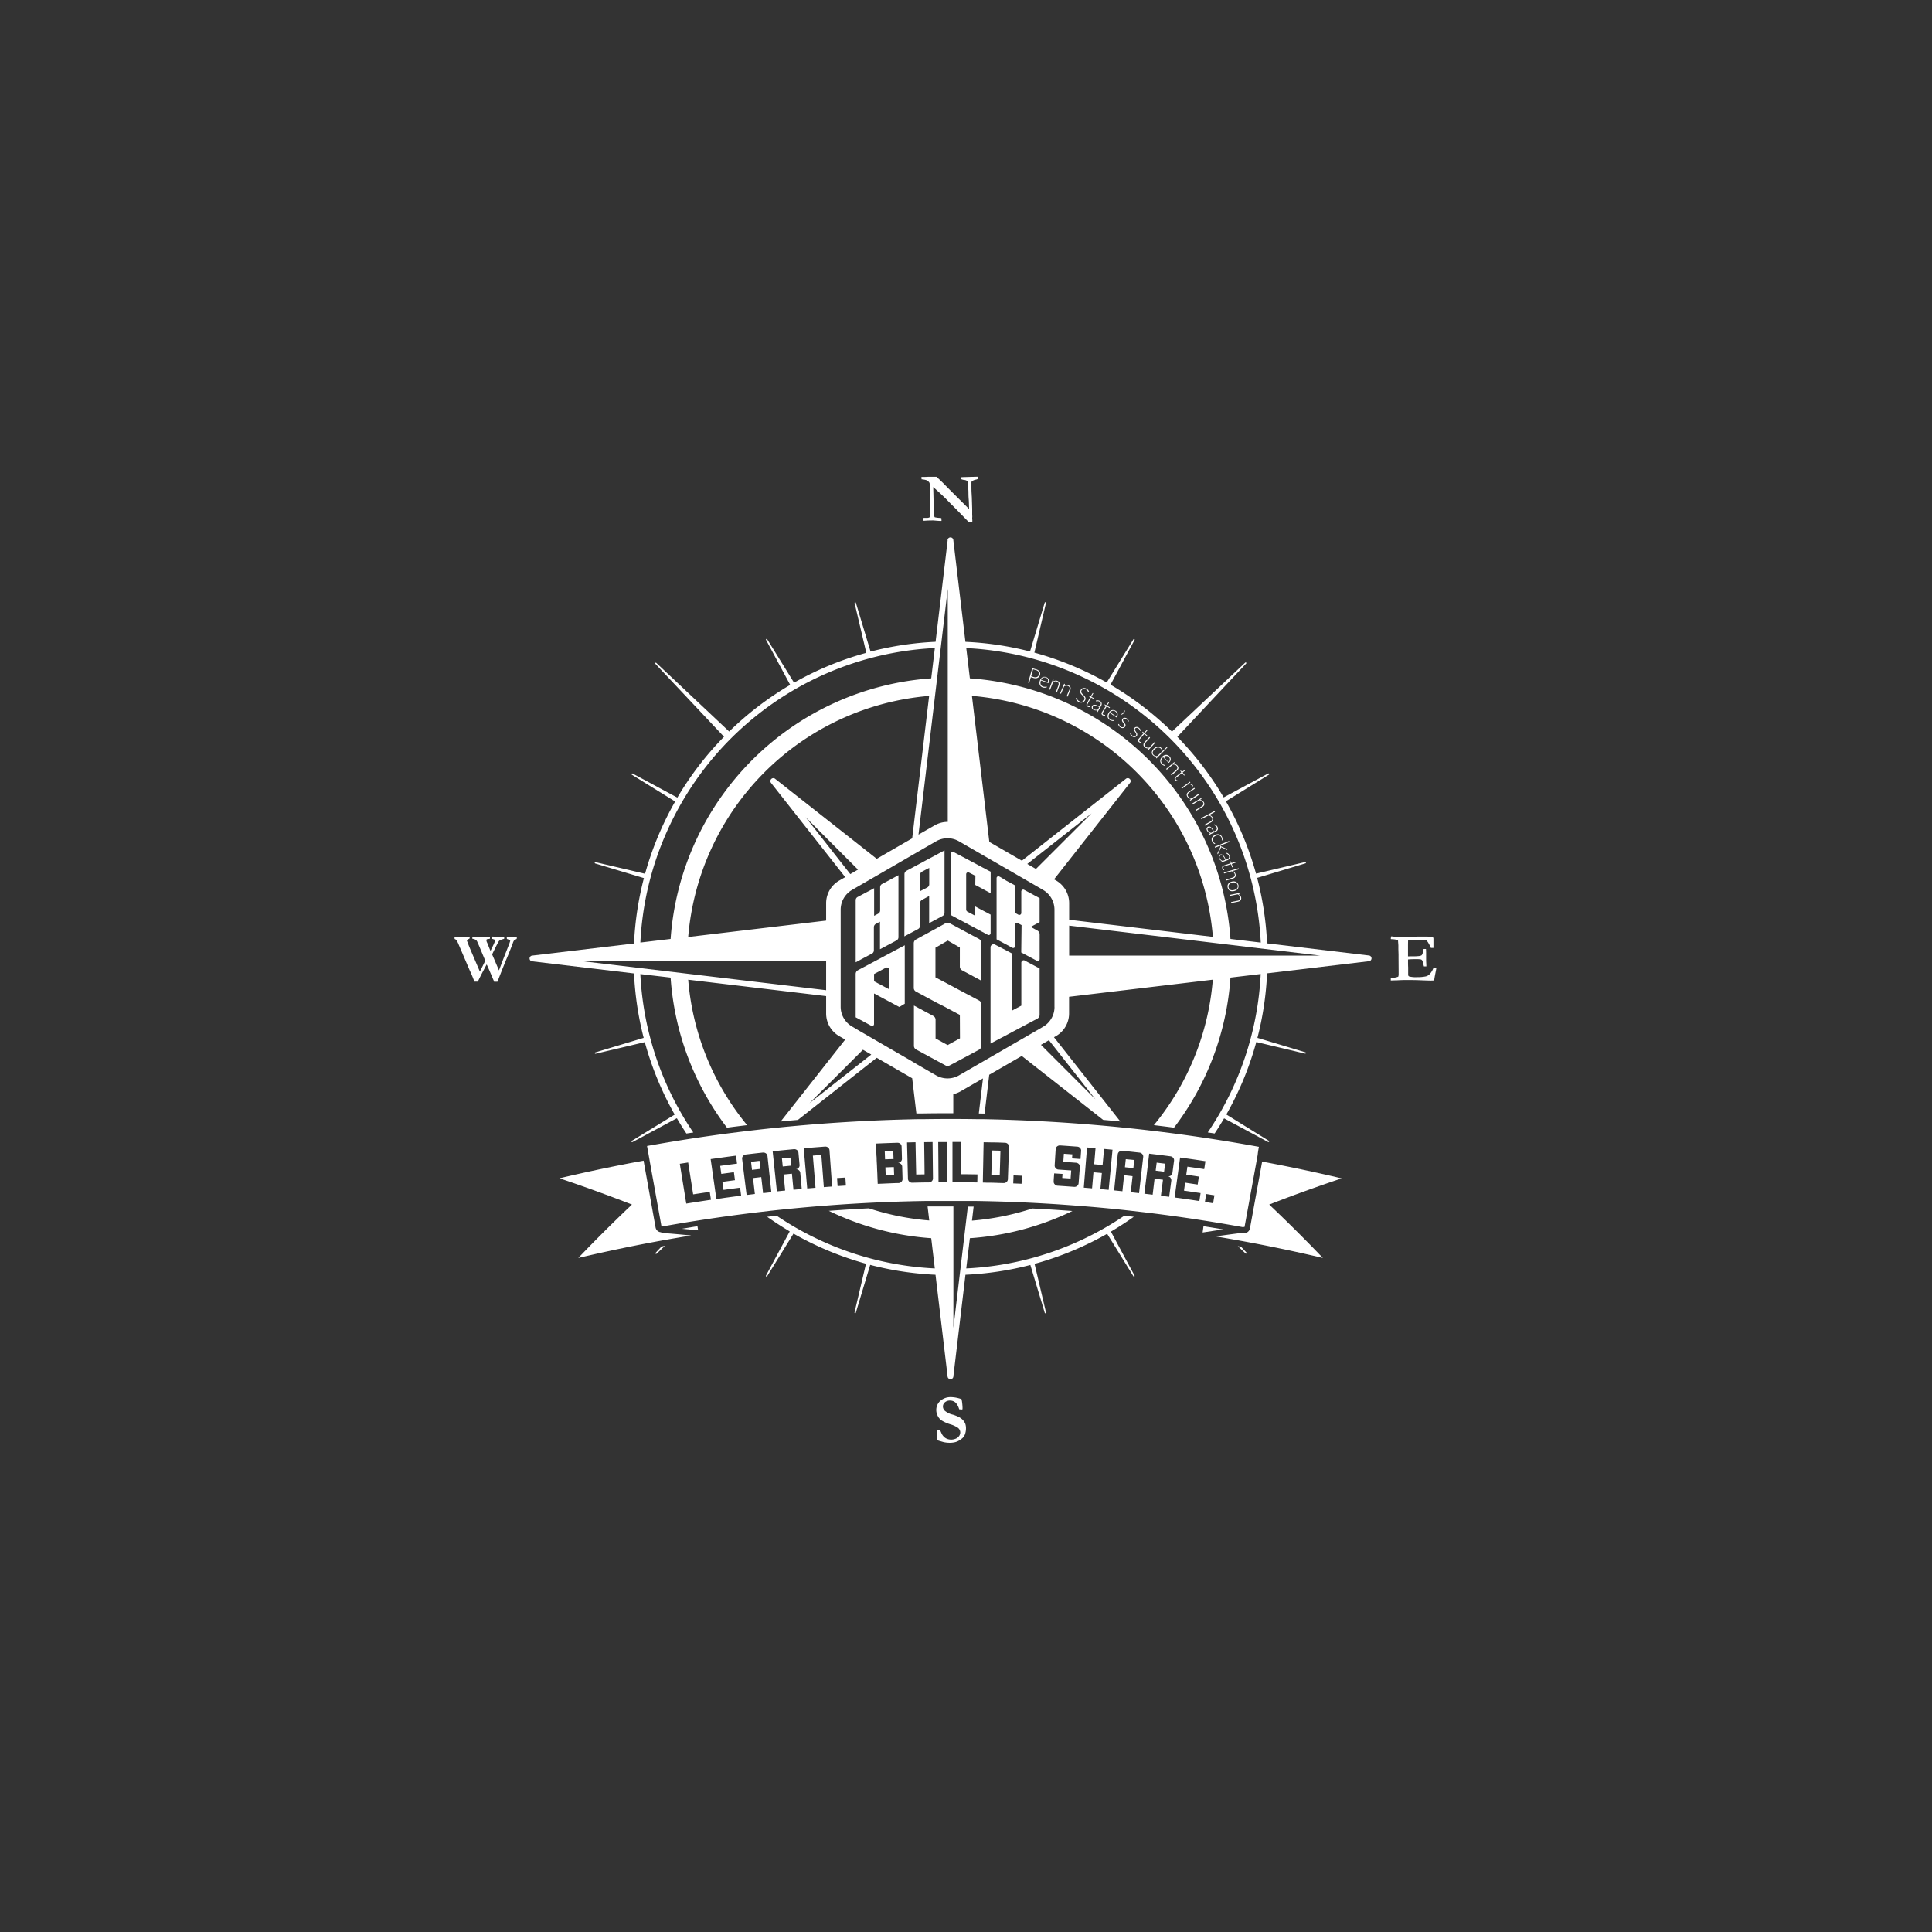 <svg id="Layer_1" data-name="Layer 1" xmlns="http://www.w3.org/2000/svg" width="1000" height="1000">
  <rect width="100%" height="100%" fill="#333333" stroke="none"/>
  <defs>
    <style>.cls-1{fill:#fff;}.cls-2{fill:none;}.cls-3{opacity:0;}</style>
  </defs>
  <title>Artboard 1emblem</title>
  <path class="cls-1"
        d="M477,248.07l-.07-1.23h2c.7,0,1.19-.06,1.46-.06l1.23,0,.39,0,1.1,0,1.07,0,.55,0c1.8,1.64,3.28,3.06,4.41,4.24s5.29,5.32,12.45,12.43V263l-.07-2c0-1.2-.08-2.14-.14-2.84s-.1-1.53-.11-2.5,0-1.84-.12-2.62c-.14-1.54-.21-2.42-.21-2.66a2.56,2.56,0,0,0-.25-1.39,3.14,3.14,0,0,0-1.69-.58,5.11,5.11,0,0,1-1.44-.4l0-1,.46-.05,3.46-.11,3.87-.1.74,0v1.14a3.76,3.76,0,0,1-.82.32,6.75,6.75,0,0,0-1.3.37,5.75,5.75,0,0,0-1,.61,1.06,1.06,0,0,0-.16.65c0,.07,0,.32,0,.74,0,.21,0,.7,0,1.48,0,1.7.06,3,.14,4q0,.48.06,1.08l.19,6.17c0,.43,0,.73,0,.91v2.16l.05.92-.05.95c0,.48.07.76.07.86V270l-2,.07-2.1-2.16L495,263.63l-3-3-2.19-2.25q-2.14-2.1-3.9-3.71l-2.87-2.58.16,6.54c0,.4,0,.81,0,1.23l0,1.25.1,2.3c0,1,.1,2,.2,3.13a4.12,4.12,0,0,0,.08.64,5.62,5.62,0,0,0,.22.54,13.41,13.41,0,0,0,3,.36l.46.13.07,1.42-.68,0c-.38,0-1.56-.09-3.56-.26-1.86,0-3.1.05-3.72.1l-1,.07a3,3,0,0,1-.58-.07c0-.27,0-.5,0-.7s0-.34,0-.63a4.72,4.72,0,0,1,.81-.09l.69,0a3.72,3.72,0,0,0,1.74-.22c.19-.14.29-.54.31-1.18.08-1.87.13-3,.13-3.41v-1l0-5.71-.05-3.57a10.84,10.84,0,0,0-.27-2.83,1.53,1.53,0,0,0-.4-.71,4.15,4.15,0,0,0-1.37-.94A13.79,13.79,0,0,0,477,248.07Z"/>
  <path class="cls-1"
        d="M497.67,724.19A12.3,12.3,0,0,1,498,726a26.24,26.24,0,0,1,.21,2.82,4.24,4.24,0,0,1-.07.68l-.18.06-1.27-.09-.21,0a9.1,9.1,0,0,0-1.54-3.14,4.2,4.2,0,0,0-3.15-1.41,3.9,3.9,0,0,0-2.73.91,2.86,2.86,0,0,0-1,2.24,3.09,3.09,0,0,0,1,2.16,9.9,9.9,0,0,0,4.18,2,20.66,20.66,0,0,1,2.6,1,7.71,7.71,0,0,1,2.31,1.53,6.8,6.8,0,0,1,1.45,2.1,7.1,7.1,0,0,1,.39,2.52,9,9,0,0,1-.61,3.26,5,5,0,0,1-1.08,1.6,10.35,10.35,0,0,1-1.63,1.24,8.5,8.5,0,0,1-2.29,1,12.28,12.28,0,0,1-3.05.31,14.5,14.5,0,0,1-2.94-.35l-2.11-.61a4,4,0,0,1-1.11-.44A.63.63,0,0,1,485,745v-.19c0-.13,0-.93-.09-2.41,0-.76,0-1.3,0-1.62v-.66l1.64,0c.56,1.31.92,2.09,1.08,2.36a6,6,0,0,0,1.21,1.46,5.08,5.08,0,0,0,1.57.88,5.79,5.79,0,0,0,2,.33,6.32,6.32,0,0,0,2.09-.41,3.8,3.8,0,0,0,1.83-1.33,3.06,3.06,0,0,0-.52-4.39,14.43,14.43,0,0,0-4-1.83,19.24,19.24,0,0,1-4.48-2,6.22,6.22,0,0,1-2-2.4,6.69,6.69,0,0,1-.72-2.89,6.39,6.39,0,0,1,2-4.75,8.16,8.16,0,0,1,5.91-2,15.24,15.24,0,0,1,2.49.3A18.23,18.23,0,0,1,497.67,724.19Z"/>
  <path class="cls-1"
        d="M235.32,486l-.09-1.09a.84.84,0,0,1,.33-.11c1,.07,1.95.11,2.92.14l.77,0c.43,0,.92,0,1.48-.05l2.29-.11a.3.3,0,0,1,.15.2l-.14.8a4.84,4.84,0,0,1-.65.37c-.46.26-.7.47-.7.64a1.38,1.38,0,0,0,.18.58,7.39,7.39,0,0,1,.28.72c.2.57.76,2,1.69,4.18l4.55,10.62c.6-1.12,1.53-3,2.79-5.63l-2.57-6.18c-.47-1.16-.89-2.12-1.24-2.87-.12-.25-.22-.48-.3-.7s-.17-.29-.29-.52a1.35,1.35,0,0,0-.55-.56,7.4,7.4,0,0,0-1.76-.56l.07-1.05c.37,0,.89,0,1.55.05.94.07,1.55.11,1.82.11l2.46,0,3-.18a.79.79,0,0,0,.24,0l0,.6v.21a.71.71,0,0,1-.07.28,6.25,6.25,0,0,1-.95.16,1.13,1.13,0,0,0-.64.19.47.47,0,0,0-.19.37,3.2,3.2,0,0,0,.37,1.29,11,11,0,0,1,.42,1c.59,1.5,1,2.59,1.36,3.28l1.23-2.55a24.36,24.36,0,0,0,1.11-2.58,1.33,1.33,0,0,0,.05-.3v-.1a1.31,1.31,0,0,0-.39-.32,10.67,10.67,0,0,0-1.49-.46,3.87,3.87,0,0,1,0-.51,4.17,4.17,0,0,1,.06-.58c.38,0,1.48,0,3.28.09,1.07,0,1.75.05,2,.05h1.25l0,.14-.05.79,0,.09a11.13,11.13,0,0,0-2.27.79,2.35,2.35,0,0,0-.7.8c-.59,1-1.67,3.19-3.26,6.47l.07.16,1.13,2.6,1.92,4.52c.19.45.34.77.42,1l2.21-5.81,3.1-7.89.49-1.47a1.43,1.43,0,0,0,0-.29l-.05-.29c-.4-.13-.72-.23-1-.29a2.28,2.28,0,0,1-.65-.28q-.06-.57-.06-.72a.82.82,0,0,1,.13-.37l.28,0,2.63.1,1.74-.1.37.05a3.06,3.06,0,0,1,.06.56,1,1,0,0,1-.13.51.7.7,0,0,1-.35.21,3.06,3.06,0,0,0-1,.67,4.17,4.17,0,0,0-.55,1.18q-1.53,4.11-3.15,7.93t-4.85,12.14l-1.75,0a6.8,6.8,0,0,0-.39-1.07q-.51-1.14-.6-1.44l-1.95-4.5a17.32,17.32,0,0,0-.77-1.67c0-.06-.08-.14-.14-.25,0,.06-.65,1.23-1.86,3.53s-2.11,4.08-2.68,5.37h-1.79a61.86,61.86,0,0,0-2.48-5.94l-5.68-13.29a11,11,0,0,0-1.28-2.41,1.62,1.62,0,0,0-.53-.29Z"/>
  <path class="cls-1"
        d="M720,484.68c.66,0,1.24.09,1.74.16a23.15,23.15,0,0,0,3.21.2c.42,0,1.51,0,3.25-.11,2.62-.1,5-.16,7.09-.16l3.18,0a28.71,28.71,0,0,1,3.16.26,1.38,1.38,0,0,1,.32.95v3.62l0,.72c0,.07,0,.18,0,.32l-.72,0-.6,0c-.11-.24-.25-.58-.42-1l-.71-1.25a7.85,7.85,0,0,0-1.12-1.61,4.28,4.28,0,0,0-1.13-.14c-.11,0-.47-.05-1.07-.09-1.09-.1-2.26-.14-3.51-.14-1.43,0-2.71,0-3.84.07,0,.29-.05,1.44-.05,3.46l0,2.95V495c.29,0,.55,0,.76,0,2.1,0,3.6,0,4.49-.12a4.46,4.46,0,0,0,1.65-.34,1.86,1.86,0,0,0,.57-.77c.1-.26.31-1.12.62-2.58l.22,0,1,0c.05,1,.07,1.83.07,2.37,0,1.23,0,2,0,2.37s0,.63,0,.83,0,.82.05,1.52.06,1.21.06,1.55v.39H737c0-.19-.14-.57-.27-1.16a6.92,6.92,0,0,0-.63-2,1.27,1.27,0,0,0-.7-.47,13.93,13.93,0,0,0-2.61-.13,39.13,39.13,0,0,0-4,.15v.59c0,1.4,0,2.56.07,3.48l0,3.8a.92.92,0,0,0,.48.91,14.12,14.12,0,0,0,4.41.37,19.7,19.7,0,0,0,4.15-.37,4,4,0,0,0,2.07-1.17,9,9,0,0,0,2-3.31c.36,0,.66,0,.9,0l.58,0c0,.29-.07.54-.09.74l-.1.52-.64,3.32-.32,2c-.76,0-1.36.05-1.81.05-.65,0-2.41-.06-5.26-.17q-3-.13-7.25-.13-2.1,0-5.19.18H722l-2.13.07v-1.21a10.22,10.22,0,0,1,1.33-.2,8.54,8.54,0,0,0,2.53-.56,3.62,3.62,0,0,0,.2-1.28c0-.2,0-.54,0-1l0-.55-.05-6.62v-2l-.09-2.81,0-2-.16-2.18c0-.06,0-.18,0-.35a.88.88,0,0,0-.53-.25l-.53-.1a11.1,11.1,0,0,0-1.93-.25c-.22,0-.48,0-.77-.07Z"/>
  <path class="cls-1"
        d="M536.25,346.44a3.05,3.05,0,0,1,1.82,1.15,2.12,2.12,0,0,1,.2,1.83,2.24,2.24,0,0,1-.45.85,2,2,0,0,1-.73.56,2.47,2.47,0,0,1-1,.23,3.41,3.41,0,0,1-1.15-.15l-1.39-.4-.86,3-.55-.16,2.14-7.48Zm-1.16,4a2.81,2.81,0,0,0,.93.11,1.94,1.94,0,0,0,.77-.19,1.71,1.71,0,0,0,.58-.45,1.83,1.83,0,0,0,.35-.68,1.7,1.7,0,0,0-.15-1.48,2.4,2.4,0,0,0-1.44-.92l-1.4-.4-1,3.61Z"/>
  <path class="cls-1"
        d="M538.74,352.22l0,.1a3.44,3.44,0,0,0-.2,1.07,2.23,2.23,0,0,0,.14.88,1.65,1.65,0,0,0,.46.65,2.12,2.12,0,0,0,.74.41,2.54,2.54,0,0,0,.71.14,2.83,2.83,0,0,0,.54,0l.38-.09a.39.39,0,0,1,.19,0,.11.11,0,0,1,.09.09l.08.21a1.61,1.61,0,0,1-.42.18,2.34,2.34,0,0,1-.54.08,4.1,4.1,0,0,1-.6,0,3.26,3.26,0,0,1-.6-.14,2.51,2.51,0,0,1-.91-.5,2.14,2.14,0,0,1-.57-.79,2.59,2.59,0,0,1-.2-1,3.81,3.81,0,0,1,.22-1.23,3.35,3.35,0,0,1,.5-1,2.37,2.37,0,0,1,.72-.66,2.09,2.09,0,0,1,.91-.3,2.64,2.64,0,0,1,1.06.13,2.33,2.33,0,0,1,.76.42,1.92,1.92,0,0,1,.51.66,2.13,2.13,0,0,1,.2.86,2.77,2.77,0,0,1-.16,1,.26.26,0,0,1-.08.15.13.13,0,0,1-.12,0Zm3.57.82a2.08,2.08,0,0,0,.13-.79,1.64,1.64,0,0,0-.14-.67,1.68,1.68,0,0,0-.4-.52,1.71,1.71,0,0,0-.61-.33,2.11,2.11,0,0,0-.76-.12,1.9,1.9,0,0,0-.67.18,2,2,0,0,0-.56.45,2.76,2.76,0,0,0-.43.67Z"/>
  <path class="cls-1"
        d="M545.07,352.71a3.2,3.2,0,0,1,1.09-.4,2.24,2.24,0,0,1,1.14.12,2.11,2.11,0,0,1,.69.41,1.52,1.52,0,0,1,.39.59,1.73,1.73,0,0,1,.09.73,2.8,2.8,0,0,1-.19.84l-1.22,3.28-.5-.19,1.23-3.28a1.91,1.91,0,0,0,.09-1.25,1.28,1.28,0,0,0-.85-.78,1.91,1.91,0,0,0-1-.1,2.66,2.66,0,0,0-1,.42L543.52,357l-.5-.18,1.92-5.13.27.1a.15.15,0,0,1,.1.19Z"/>
  <path class="cls-1"
        d="M550.82,354.93a3,3,0,0,1,1.1-.36,2.12,2.12,0,0,1,1.13.17,1.86,1.86,0,0,1,.68.44,1.35,1.35,0,0,1,.37.6,2.14,2.14,0,0,1,.06.73,3.15,3.15,0,0,1-.23.83l-1.36,3.23-.49-.21,1.36-3.22a1.9,1.9,0,0,0,.15-1.25,1.3,1.3,0,0,0-.82-.82,2,2,0,0,0-1-.14,2.79,2.79,0,0,0-1,.38l-1.6,3.79-.49-.21,2.13-5,.27.11a.15.15,0,0,1,.09.19Z"/>
  <path class="cls-1"
        d="M563.4,358.15a.18.18,0,0,1-.17,0,.28.28,0,0,1-.12-.18,2.92,2.92,0,0,0-.18-.33,1.73,1.73,0,0,0-.33-.42,1.85,1.85,0,0,0-.59-.41,1.92,1.92,0,0,0-.72-.22,1.4,1.4,0,0,0-1.14.34,1.51,1.51,0,0,0-.36.47,1.16,1.16,0,0,0-.14.66,1.65,1.65,0,0,0,.2.59,3,3,0,0,0,.43.55l.53.54c.19.18.36.36.53.55a2.86,2.86,0,0,1,.39.61,1.74,1.74,0,0,1,.16.68,1.77,1.77,0,0,1-.2.79,2.68,2.68,0,0,1-.56.75,2.26,2.26,0,0,1-.77.46,2.35,2.35,0,0,1-.92.11,2.76,2.76,0,0,1-1-.31,3,3,0,0,1-1.07-.83,3.14,3.14,0,0,1-.54-1.1l.24-.15a.19.19,0,0,1,.18,0,.17.17,0,0,1,.08.11l.1.23c0,.09.08.19.14.3a2.33,2.33,0,0,0,.23.35,2.31,2.31,0,0,0,.35.35,2.17,2.17,0,0,0,.5.33,2.68,2.68,0,0,0,.8.24,1.88,1.88,0,0,0,.72-.07,1.58,1.58,0,0,0,.6-.35,2,2,0,0,0,.44-.58,1.26,1.26,0,0,0,.15-.68,1.47,1.47,0,0,0-.2-.6,2.37,2.37,0,0,0-.43-.54c-.17-.18-.35-.35-.54-.53s-.36-.36-.53-.55a2.63,2.63,0,0,1-.39-.61,1.58,1.58,0,0,1-.15-.69,1.84,1.84,0,0,1,.22-.82,1.85,1.85,0,0,1,.46-.61,1.83,1.83,0,0,1,.68-.38,2,2,0,0,1,.83-.09,2.47,2.47,0,0,1,.93.28,2.74,2.74,0,0,1,.89.65,2.61,2.61,0,0,1,.53.92Z"/>
  <path class="cls-1"
        d="M563,365.78a1.13,1.13,0,0,1-.62-.68,1.29,1.29,0,0,1,.17-1l1.76-3.29-.69-.37a.18.18,0,0,1-.07-.08.12.12,0,0,1,0-.1l.09-.18.86.38,1-1.66a.16.16,0,0,1,.08-.06.12.12,0,0,1,.1,0l.22.12-1,1.84,1.53.81-.19.35-1.52-.81-1.75,3.27a1.27,1.27,0,0,0-.13.37.8.8,0,0,0,0,.31.77.77,0,0,0,.14.25,1.08,1.08,0,0,0,.24.18,1,1,0,0,0,.33.11h.28l.21,0h.12a.19.19,0,0,1,0,.09v.27a1.49,1.49,0,0,1-.64.08A1.63,1.63,0,0,1,563,365.78Z"/>
  <path class="cls-1"
        d="M567.23,362.62a3.33,3.33,0,0,1,1.11-.11,2.57,2.57,0,0,1,1,.35,1.84,1.84,0,0,1,.59.5,1.39,1.39,0,0,1,.28.62,1.72,1.72,0,0,1,0,.71,3.14,3.14,0,0,1-.32.78l-1.78,3.08-.18-.1a.19.19,0,0,1-.1-.23l.29-.65-.59.12a3.41,3.41,0,0,1-.55,0,2.2,2.2,0,0,1-.55-.1,2.1,2.1,0,0,1-.56-.25,1.44,1.44,0,0,1-.43-.34,1.34,1.34,0,0,1-.29-.45,1.25,1.25,0,0,1-.06-.55,1.31,1.31,0,0,1,.21-.61,1.09,1.09,0,0,1,.49-.46,1.62,1.62,0,0,1,.8-.14,3.71,3.71,0,0,1,1.11.24,8.48,8.48,0,0,1,1.46.66l.29-.5a1.87,1.87,0,0,0,.3-1.18,1.18,1.18,0,0,0-.64-.83,1.54,1.54,0,0,0-.64-.24,2.49,2.49,0,0,0-.53,0l-.39.05a.35.35,0,0,1-.23,0,.13.13,0,0,1-.07-.08s0-.06,0-.09ZM569,366a10.56,10.56,0,0,0-1.23-.57,3.68,3.68,0,0,0-.93-.23,1.29,1.29,0,0,0-.67.07.8.8,0,0,0-.41.36,1.1,1.1,0,0,0-.16.46.88.88,0,0,0,0,.4.9.9,0,0,0,.2.34,1.64,1.64,0,0,0,.33.26,2.24,2.24,0,0,0,.54.23,2,2,0,0,0,.53.08,2.19,2.19,0,0,0,.51,0,5,5,0,0,0,.53-.12Z"/>
  <path class="cls-1"
        d="M570.74,370.26a1.22,1.22,0,0,1-.57-.72,1.29,1.29,0,0,1,.23-1l2-3.19-.67-.41a.13.13,0,0,1-.07-.08.12.12,0,0,1,0-.1l.11-.17.83.43,1.14-1.59a.16.16,0,0,1,.08-.06.12.12,0,0,1,.1,0l.22.13-1.1,1.78,1.47.9-.2.34-1.48-.91-1.94,3.16a1.38,1.38,0,0,0-.16.36.81.81,0,0,0,0,.31.62.62,0,0,0,.12.26.9.9,0,0,0,.23.2.94.94,0,0,0,.32.13l.27,0,.22,0c.06,0,.09,0,.12,0a.1.1,0,0,1,0,.09v.27a1.51,1.51,0,0,1-.64,0A1.63,1.63,0,0,1,570.74,370.26Z"/>
  <path class="cls-1"
        d="M574.43,369l-.06.09a3.54,3.54,0,0,0-.48,1,2.26,2.26,0,0,0-.09.88,1.62,1.62,0,0,0,.27.74,2.06,2.06,0,0,0,.61.6,2.54,2.54,0,0,0,.64.32,2.72,2.72,0,0,0,.54.11,2.69,2.69,0,0,0,.39,0,.31.31,0,0,1,.19,0,.13.13,0,0,1,.06.11l0,.22a1.35,1.35,0,0,1-.46.07,2,2,0,0,1-.54-.07,3.13,3.13,0,0,1-.57-.18,2.77,2.77,0,0,1-.54-.28,2.62,2.62,0,0,1-.75-.73,2.16,2.16,0,0,1-.35-.91,2.73,2.73,0,0,1,.08-1,4,4,0,0,1,.54-1.13,3.22,3.22,0,0,1,.74-.81,2.42,2.42,0,0,1,.87-.45,2.07,2.07,0,0,1,1,0,2.48,2.48,0,0,1,1,.4,2.16,2.16,0,0,1,.63.61,2,2,0,0,1,.32.76,2.19,2.19,0,0,1,0,.88,2.75,2.75,0,0,1-.43.95.26.26,0,0,1-.11.12.14.14,0,0,1-.12,0Zm3.23,1.73A2.31,2.31,0,0,0,578,370a1.81,1.81,0,0,0,0-.69,1.45,1.45,0,0,0-.25-.6,1.67,1.67,0,0,0-.5-.49,2,2,0,0,0-.7-.31,1.65,1.65,0,0,0-.7,0,1.94,1.94,0,0,0-.65.28,2.66,2.66,0,0,0-.6.53Z"/>
  <path class="cls-1"
        d="M582.27,367.81a2.33,2.33,0,0,1-.2.73,2.53,2.53,0,0,1-.42.64,2.22,2.22,0,0,1-.59.47,2,2,0,0,1-.71.26l-.06-.17a.08.08,0,0,1,0-.08s0,0,.06-.05a1.5,1.5,0,0,0,.52-.26,2.25,2.25,0,0,0,.73-.93,2.12,2.12,0,0,0,.14-.55c0-.12.06-.16.16-.15Z"/>
  <path class="cls-1"
        d="M584.07,373.44a.16.16,0,0,1-.15,0,.3.3,0,0,1-.08-.15,2.2,2.2,0,0,0-.11-.27,1.79,1.79,0,0,0-.22-.35,2,2,0,0,0-.42-.39,1.47,1.47,0,0,0-.48-.25,1.32,1.32,0,0,0-.47-.06.88.88,0,0,0-.42.11,1,1,0,0,0-.31.26.65.65,0,0,0-.14.43,1,1,0,0,0,.1.44,3.15,3.15,0,0,0,.27.45c.11.16.23.31.35.47s.23.32.33.49a1.9,1.9,0,0,1,.24.5,1.31,1.31,0,0,1,0,.52,1.1,1.1,0,0,1-.22.53,1.86,1.86,0,0,1-.5.47,1.58,1.58,0,0,1-.61.21,1.92,1.92,0,0,1-.7-.07,2.48,2.48,0,0,1-.74-.38,2.38,2.38,0,0,1-.69-.74,2.8,2.8,0,0,1-.32-.83l.21-.07a.15.15,0,0,1,.09,0,.14.14,0,0,1,.09,0,.27.27,0,0,1,.09.17,2.22,2.22,0,0,0,.1.32,3.58,3.58,0,0,0,.23.4,1.87,1.87,0,0,0,.45.43,1.83,1.83,0,0,0,.55.29,1.3,1.3,0,0,0,.51.05,1.11,1.11,0,0,0,.44-.16,1,1,0,0,0,.35-.33.78.78,0,0,0,.17-.44,1.32,1.32,0,0,0-.1-.46,3.22,3.22,0,0,0-.27-.46l-.34-.47c-.12-.16-.24-.32-.34-.48a1.9,1.9,0,0,1-.24-.5,1.32,1.32,0,0,1,0-.52,1.15,1.15,0,0,1,.23-.54,1.57,1.57,0,0,1,.43-.38,1.43,1.43,0,0,1,.57-.16,1.63,1.63,0,0,1,.65.07,2.25,2.25,0,0,1,.69.35,2.54,2.54,0,0,1,.63.64,2.19,2.19,0,0,1,.31.77Z"/>
  <path class="cls-1"
        d="M590.21,378.29a.14.14,0,0,1-.14,0,.35.35,0,0,1-.08-.15,1.61,1.61,0,0,0-.1-.28,2,2,0,0,0-.2-.37,2.06,2.06,0,0,0-.39-.4,1.54,1.54,0,0,0-.47-.28,1.39,1.39,0,0,0-.47-.09,1.17,1.17,0,0,0-.42.09,1,1,0,0,0-.32.25.69.69,0,0,0-.17.42,1,1,0,0,0,.08.44,2.4,2.4,0,0,0,.25.47l.32.49c.11.17.21.33.31.51a2.75,2.75,0,0,1,.21.51,1.3,1.3,0,0,1,0,.52,1,1,0,0,1-.25.52,1.72,1.72,0,0,1-.51.43,1.43,1.43,0,0,1-.63.18,1.7,1.7,0,0,1-.69-.1,2.25,2.25,0,0,1-.72-.42,2.45,2.45,0,0,1-.66-.77,2.84,2.84,0,0,1-.27-.84l.21-.07a.14.14,0,0,1,.09,0,.18.18,0,0,1,.09,0,.38.38,0,0,1,.08.18,1.32,1.32,0,0,0,.09.32,1.77,1.77,0,0,0,.21.41,1.75,1.75,0,0,0,.42.46,1.74,1.74,0,0,0,.53.31,1.35,1.35,0,0,0,.51.08,1,1,0,0,0,.45-.14,1.32,1.32,0,0,0,.37-.3.76.76,0,0,0,.18-.44,1.08,1.08,0,0,0-.07-.46,3,3,0,0,0-.24-.47l-.32-.49c-.11-.17-.22-.33-.31-.5a2.14,2.14,0,0,1-.22-.52,1.25,1.25,0,0,1,0-.51,1.09,1.09,0,0,1,.26-.53,1.19,1.19,0,0,1,.45-.35,1.27,1.27,0,0,1,.58-.14,1.82,1.82,0,0,1,.64.1,2.05,2.05,0,0,1,.66.39,2.48,2.48,0,0,1,.6.67,2,2,0,0,1,.27.79Z"/>
  <path class="cls-1"
        d="M589.5,384.1a1.16,1.16,0,0,1-.45-.8,1.24,1.24,0,0,1,.38-.92l2.45-2.83-.6-.52a.11.11,0,0,1,0-.09.09.09,0,0,1,0-.09l.13-.16.75.57,1.38-1.4.09,0a.17.17,0,0,1,.1,0l.19.17-1.37,1.58,1.31,1.13-.26.29-1.3-1.13-2.43,2.81a1.28,1.28,0,0,0-.21.33.7.7,0,0,0,0,.31.5.5,0,0,0,.08.27.72.72,0,0,0,.19.24.92.92,0,0,0,.3.17.9.9,0,0,0,.27.07l.21,0c.06,0,.09,0,.11,0s0,.05,0,.1l0,.27a1.6,1.6,0,0,1-.64-.07A1.68,1.68,0,0,1,589.5,384.1Z"/>
  <path class="cls-1"
        d="M598.05,384.34l-3.71,4-.21-.2a.14.14,0,0,1,0-.21l.51-.63a3.22,3.22,0,0,1-1.16,0,2.23,2.23,0,0,1-1-.54,2.1,2.1,0,0,1-.5-.65,1.47,1.47,0,0,1-.13-.68,1.71,1.71,0,0,1,.19-.71,2.64,2.64,0,0,1,.5-.71l2.37-2.57.38.36-2.37,2.57a1.87,1.87,0,0,0-.56,1.12,1.32,1.32,0,0,0,.49,1,2,2,0,0,0,.92.48,2.86,2.86,0,0,0,1.13,0l2.78-3Z"/>
  <path class="cls-1"
        d="M604.25,386.91l-5.66,5.66-.2-.2a.15.15,0,0,1,0-.22l.57-.65a3,3,0,0,1-1.16,0,2,2,0,0,1-1-.57,1.89,1.89,0,0,1-.62-1.61,3.27,3.27,0,0,1,1.09-1.87,3.81,3.81,0,0,1,.9-.68,2.57,2.57,0,0,1,1-.31,2.05,2.05,0,0,1,1,.1,2.16,2.16,0,0,1,.88.56,2.2,2.2,0,0,1,.54.83,2,2,0,0,1,.07.93l2.3-2.3Zm-3,2.25a1.81,1.81,0,0,0,0-1,1.92,1.92,0,0,0-.48-.75A2,2,0,0,0,600,387a1.88,1.88,0,0,0-.78-.08,2.4,2.4,0,0,0-.81.29,3.6,3.6,0,0,0-.78.61,2.87,2.87,0,0,0-1,1.59,1.54,1.54,0,0,0,.51,1.32,1.87,1.87,0,0,0,.9.5,3,3,0,0,0,1.11,0Z"/>
  <path class="cls-1"
        d="M602.08,392,602,392a3.65,3.65,0,0,0-.69.84,2.23,2.23,0,0,0-.31.83,1.76,1.76,0,0,0,.09.79,2,2,0,0,0,.45.72,2.55,2.55,0,0,0,.55.47,3.44,3.44,0,0,0,.49.23l.38.11a.36.36,0,0,1,.18.06.15.15,0,0,1,0,.12l0,.23a1.54,1.54,0,0,1-.46-.05,2.64,2.64,0,0,1-.51-.19,3.76,3.76,0,0,1-.5-.31,3.07,3.07,0,0,1-.47-.41,2.8,2.8,0,0,1-.55-.89,2.09,2.09,0,0,1-.11-1,2.54,2.54,0,0,1,.32-1,4.27,4.27,0,0,1,.79-1,3.27,3.27,0,0,1,.92-.61,2.4,2.4,0,0,1,.95-.23,2.13,2.13,0,0,1,1,.19,2.57,2.57,0,0,1,.85.62,2.37,2.37,0,0,1,.47.74,1.93,1.93,0,0,1,.12.82,2.27,2.27,0,0,1-.24.85,2.78,2.78,0,0,1-.64.82.51.51,0,0,1-.14.09.15.15,0,0,1-.11-.06Zm2.72,2.45a2,2,0,0,0,.5-.62,1.67,1.67,0,0,0,.2-.66,1.83,1.83,0,0,0-.09-.65,1.88,1.88,0,0,0-.37-.59,2.13,2.13,0,0,0-.61-.46,1.49,1.49,0,0,0-.68-.17,1.93,1.93,0,0,0-.7.11,2.53,2.53,0,0,0-.7.38Z"/>
  <path class="cls-1"
        d="M607.36,395.45a3.34,3.34,0,0,1,1.15.17,2.25,2.25,0,0,1,.94.66,2,2,0,0,1,.4.7,1.41,1.41,0,0,1,.06.7,1.73,1.73,0,0,1-.28.68,3.05,3.05,0,0,1-.57.65l-2.67,2.26-.34-.4,2.66-2.27a1.86,1.86,0,0,0,.69-1.05,1.31,1.31,0,0,0-.36-1.1,1.93,1.93,0,0,0-.85-.58,2.88,2.88,0,0,0-1.11-.14l-3.14,2.67-.34-.4,4.17-3.55.19.22a.15.15,0,0,1,0,.21Z"/>
  <path class="cls-1"
        d="M608.27,403.76a1.19,1.19,0,0,1-.3-.87,1.32,1.32,0,0,1,.55-.84l2.93-2.33-.49-.61a.14.14,0,0,1,0-.1.14.14,0,0,1,.05-.09l.16-.13.63.7,1.62-1.12a.15.15,0,0,1,.09,0,.11.11,0,0,1,.09,0l.16.19-1.64,1.3,1.08,1.35-.31.25-1.07-1.35-2.91,2.31a1.21,1.21,0,0,0-.27.29.63.63,0,0,0-.1.29.54.54,0,0,0,0,.28,1,1,0,0,0,.15.26,1,1,0,0,0,.26.24,1.74,1.74,0,0,0,.25.11,1,1,0,0,0,.21.05.23.23,0,0,1,.11,0,.11.11,0,0,1,0,.1l-.09.26a1.57,1.57,0,0,1-.62-.18A1.76,1.76,0,0,1,608.27,403.76Z"/>
  <path class="cls-1"
        d="M615.14,405.78a3.16,3.16,0,0,1,.65-.11,1.85,1.85,0,0,1,.58,0,1.59,1.59,0,0,1,.5.22,1.8,1.8,0,0,1,.42.41c.06.1.12.19.17.29a.75.75,0,0,1,.08.3l-.32.18a.11.11,0,0,1-.13,0l-.09-.19a1.67,1.67,0,0,0-.17-.31,1.72,1.72,0,0,0-.41-.4,1.37,1.37,0,0,0-.49-.18,1.94,1.94,0,0,0-.59,0,4,4,0,0,0-.68.17l-2.87,2.07-.31-.42,4.43-3.21.17.22a.19.19,0,0,1,0,.13.17.17,0,0,1-.08.12Z"/>
  <path class="cls-1"
        d="M620.62,411.38l-4.53,3.06-.17-.24a.15.15,0,0,1,0-.21l.65-.5a3,3,0,0,1-1.12-.3,2.23,2.23,0,0,1-.86-.76,1.89,1.89,0,0,1-.32-.74,1.49,1.49,0,0,1,0-.7,1.88,1.88,0,0,1,.35-.65,2.83,2.83,0,0,1,.65-.57l2.9-2,.29.44-2.9,1.95a1.85,1.85,0,0,0-.8,1,1.27,1.27,0,0,0,.23,1.13,1.93,1.93,0,0,0,.79.68,2.69,2.69,0,0,0,1.09.26l3.41-2.3Z"/>
  <path class="cls-1"
        d="M621.13,414a3.21,3.21,0,0,1,1.11.35,2.21,2.21,0,0,1,.82.79,2.1,2.1,0,0,1,.3.75,1.42,1.42,0,0,1-.06.71,1.71,1.71,0,0,1-.37.63,3.18,3.18,0,0,1-.67.55l-3,1.83-.27-.45,3-1.83a1.89,1.89,0,0,0,.85-.94,1.31,1.31,0,0,0-.19-1.14,2,2,0,0,0-.76-.71,3,3,0,0,0-1.08-.31l-3.5,2.16-.28-.45,4.66-2.87.16.25a.16.16,0,0,1,0,.21Z"/>
  <path class="cls-1"
        d="M625.85,421.89a3.18,3.18,0,0,1,1.06.42,2.19,2.19,0,0,1,.75.84,2,2,0,0,1,.25.76,1.49,1.49,0,0,1-.09.7,1.86,1.86,0,0,1-.42.61,3,3,0,0,1-.7.5l-3.08,1.65-.25-.46,3.08-1.65a1.83,1.83,0,0,0,.9-.88,1.27,1.27,0,0,0-.12-1.15,1.92,1.92,0,0,0-.71-.76,2.9,2.9,0,0,0-1.06-.37L621.84,424l-.25-.47,7.06-3.77.24.47Z"/>
  <path class="cls-1"
        d="M628.53,426.68a3.17,3.17,0,0,1,1,.53,2.59,2.59,0,0,1,.67.87,2.24,2.24,0,0,1,.21.75,1.39,1.39,0,0,1-.13.67,1.62,1.62,0,0,1-.42.57,2.58,2.58,0,0,1-.7.46l-3.2,1.56-.1-.19a.2.2,0,0,1,0-.25l.6-.38a4.53,4.53,0,0,1-.55-.23,2.47,2.47,0,0,1-.47-.29,2.83,2.83,0,0,1-.4-.38,2.49,2.49,0,0,1-.32-.53,1.93,1.93,0,0,1-.17-.53,1.36,1.36,0,0,1,0-.53,1.31,1.31,0,0,1,.24-.49,1.59,1.59,0,0,1,.53-.39,1.14,1.14,0,0,1,.66-.1,1.6,1.6,0,0,1,.74.33,4.25,4.25,0,0,1,.79.83,9.31,9.31,0,0,1,.83,1.36l.52-.25a1.87,1.87,0,0,0,.91-.8,1.18,1.18,0,0,0-.06-1.06,1.85,1.85,0,0,0-.39-.55,2.6,2.6,0,0,0-.42-.32,3,3,0,0,0-.36-.18.37.37,0,0,1-.19-.13.2.2,0,0,1,0-.1.19.19,0,0,1,0-.09Zm-.44,3.79a8.66,8.66,0,0,0-.7-1.15,3.69,3.69,0,0,0-.64-.73,1.35,1.35,0,0,0-.59-.31.78.78,0,0,0-.54.07,1,1,0,0,0-.39.29.79.79,0,0,0-.19.36.9.9,0,0,0,0,.4,1.2,1.2,0,0,0,.13.39,2.23,2.23,0,0,0,.31.5,2.19,2.19,0,0,0,.39.36,2.51,2.51,0,0,0,.45.26c.16.07.33.13.51.19Z"/>
  <path class="cls-1"
        d="M632.46,435l-.07,0s0,0,0-.06,0-.09,0-.17a1.68,1.68,0,0,0,0-.29,2.12,2.12,0,0,0,0-.43,2,2,0,0,0-.17-.56,2,2,0,0,0-.49-.7,1.65,1.65,0,0,0-.69-.37,2.16,2.16,0,0,0-.85-.05,3.54,3.54,0,0,0-1,.29,3.88,3.88,0,0,0-.88.54,2.27,2.27,0,0,0-.53.65,1.59,1.59,0,0,0-.18.74,1.83,1.83,0,0,0,.17.78,1.74,1.74,0,0,0,.35.56,1.72,1.72,0,0,0,.37.32,1.33,1.33,0,0,0,.29.17c.09,0,.14.07.15.11a.15.15,0,0,1,0,.13l-.11.19a1.51,1.51,0,0,1-.41-.16,2.2,2.2,0,0,1-.4-.3,2.86,2.86,0,0,1-.36-.41,2.9,2.9,0,0,1-.29-.52,2.57,2.57,0,0,1-.22-1,2,2,0,0,1,.21-.9,2.41,2.41,0,0,1,.61-.8,3.72,3.72,0,0,1,1-.64,3.85,3.85,0,0,1,1.12-.31,2.42,2.42,0,0,1,1,.08,2.19,2.19,0,0,1,.84.47,2.75,2.75,0,0,1,.85,1.82,2.32,2.32,0,0,1-.14.84Z"/>
  <path class="cls-1"
        d="M636.31,435.82l-4.53,1.81.09.24a.5.5,0,0,0,.08.12.48.48,0,0,0,.15.11l2.75,1.26a.31.31,0,0,1,.14.07.39.39,0,0,1,.1.14l.17.43-3-1.39a.84.84,0,0,1-.25-.13.58.58,0,0,1,0,.18,1.11,1.11,0,0,1-.07.16l-1.62,3.38-.17-.42a.35.35,0,0,1,0-.14.18.18,0,0,1,.05-.15l1.43-3.05a.49.49,0,0,0,0-.11.3.3,0,0,0,0-.1.38.38,0,0,0,0-.1,1.12,1.12,0,0,0-.05-.13l-.09-.23-2.56,1-.2-.49,7.43-3Z"/>
  <path class="cls-1"
        d="M635,441.39a3.73,3.73,0,0,1,.92.63,2.5,2.5,0,0,1,.56.94,1.81,1.81,0,0,1,.13.77,1.41,1.41,0,0,1-.19.65,1.72,1.72,0,0,1-.49.52,2.72,2.72,0,0,1-.74.39l-3.35,1.2-.07-.2a.19.19,0,0,1,.07-.24l.64-.31a5.06,5.06,0,0,1-.52-.29,2.46,2.46,0,0,1-.44-.34,2.06,2.06,0,0,1-.35-.42,2.24,2.24,0,0,1-.27-.56,1.73,1.73,0,0,1-.11-.54,1.34,1.34,0,0,1,.08-.53,1.22,1.22,0,0,1,.3-.46,1.6,1.6,0,0,1,.56-.33,1.09,1.09,0,0,1,.67,0,1.61,1.61,0,0,1,.7.41,4.14,4.14,0,0,1,.7.9,9.49,9.49,0,0,1,.68,1.45l.54-.19a1.85,1.85,0,0,0,1-.71,1.19,1.19,0,0,0,.06-1.05,1.88,1.88,0,0,0-.33-.6,3.06,3.06,0,0,0-.39-.36,2.9,2.9,0,0,0-.34-.21.37.37,0,0,1-.17-.15.2.2,0,0,1,0-.11.12.12,0,0,1,0-.08Zm-.84,3.72a13.24,13.24,0,0,0-.57-1.22,4.15,4.15,0,0,0-.57-.79,1.37,1.37,0,0,0-.55-.37.8.8,0,0,0-.55,0,1.09,1.09,0,0,0-.41.24.89.89,0,0,0-.23.34.91.91,0,0,0-.06.4,1.24,1.24,0,0,0,.08.41,2.53,2.53,0,0,0,.26.52,2,2,0,0,0,.35.4,2.53,2.53,0,0,0,.42.31l.48.24Z"/>
  <path class="cls-1"
        d="M632.68,449.47a1.16,1.16,0,0,1,0-.92,1.28,1.28,0,0,1,.81-.59l3.56-1.15-.25-.75a.14.14,0,0,1,0-.11.09.09,0,0,1,.07-.06l.2-.07.35.87,1.9-.48.1,0a.1.1,0,0,1,.06.08l.08.23-2,.65.54,1.64-.38.12-.53-1.64-3.53,1.15a1,1,0,0,0-.35.17.9.9,0,0,0-.21.23.89.89,0,0,0-.07.28.79.79,0,0,0,0,.3.86.86,0,0,0,.16.3,1.23,1.23,0,0,0,.19.2l.18.12c.05,0,.08.06.08.09a.1.1,0,0,1,0,.1l-.18.2a1.34,1.34,0,0,1-.51-.39A1.52,1.52,0,0,1,632.68,449.47Z"/>
  <path class="cls-1"
        d="M638,450.82a3.09,3.09,0,0,1,.95.63,2.18,2.18,0,0,1,.56,1,2.08,2.08,0,0,1,.09.8,1.46,1.46,0,0,1-.24.66,1.73,1.73,0,0,1-.53.51,2.86,2.86,0,0,1-.79.35l-3.37,1-.14-.51,3.36-1a1.83,1.83,0,0,0,1.06-.67,1.29,1.29,0,0,0,.13-1.15,2,2,0,0,0-.54-.89,2.86,2.86,0,0,0-1-.58l-3.95,1.14-.15-.51,7.69-2.22.15.51Z"/>
  <path class="cls-1"
        d="M641,458.11a2.62,2.62,0,0,1,0,1.07,2.23,2.23,0,0,1-.37.9,2.44,2.44,0,0,1-.74.68,3.83,3.83,0,0,1-1.09.44,3.73,3.73,0,0,1-1.17.11,2.58,2.58,0,0,1-1-.26,2.1,2.1,0,0,1-.73-.63,2.6,2.6,0,0,1-.44-1,2.46,2.46,0,0,1-.06-1.07,2.12,2.12,0,0,1,.36-.89,2.5,2.5,0,0,1,.75-.69,4.07,4.07,0,0,1,2.26-.55,2.54,2.54,0,0,1,1,.27,2.21,2.21,0,0,1,.74.62A2.68,2.68,0,0,1,641,458.11Zm-5.07,1.24a2.06,2.06,0,0,0,.36.79,1.67,1.67,0,0,0,.61.48,2.19,2.19,0,0,0,.83.17,3.61,3.61,0,0,0,1-.12,3.53,3.53,0,0,0,.93-.35,2.2,2.2,0,0,0,.66-.53,1.7,1.7,0,0,0,.32-.71,2.17,2.17,0,0,0-.4-1.66,1.7,1.7,0,0,0-.62-.48,2.15,2.15,0,0,0-.83-.18,3.61,3.61,0,0,0-1,.12,3.53,3.53,0,0,0-.93.35,2.06,2.06,0,0,0-.65.54,1.64,1.64,0,0,0-.32.71A2,2,0,0,0,635.91,459.35Z"/>
  <path class="cls-1"
        d="M641,462.83a3.06,3.06,0,0,1,.91.71,2.12,2.12,0,0,1,.5,1,2,2,0,0,1,0,.81,1.56,1.56,0,0,1-.29.64,2,2,0,0,1-.57.46,2.83,2.83,0,0,1-.82.28l-3.43.69-.11-.52,3.43-.69a1.85,1.85,0,0,0,1.12-.58,1.3,1.3,0,0,0,.22-1.14,2,2,0,0,0-.47-.92,2.66,2.66,0,0,0-.9-.66l-4,.8-.11-.51,5.37-1.08.06.29a.15.15,0,0,1-.11.18Z"/>
  <path class="cls-2" d="M465.81,471.88l-.68-.68V472Z"/>
  <polygon class="cls-2" points="567.03 568.96 542.95 538.37 538.83 540.76 567.03 568.96"/>
  <path class="cls-2" d="M469.33,494.4l-1-1.31c0,.44,0,.88,0,1.31Z"/>
  <path class="cls-2" d="M452.82,518.57l-.47-.06v.65Z"/>
  <polygon class="cls-2" points="419.04 571.03 451.01 545.86 446.7 543.37 419.04 571.03"/>
  <path class="cls-2"
        d="M482,351.11l1.86-15.65A160.55,160.55,0,0,0,331.46,487.87L347.11,486A145.46,145.46,0,0,1,482,351.11Z"/>
  <path class="cls-2" d="M452.35,515.48l2.65.32.09-.12-2.74-1.47Z"/>
  <path class="cls-2"
        d="M480.92,360.21A136.47,136.47,0,0,0,356.21,484.92l71.4-8.49v-9a13.51,13.51,0,0,1,6.72-11.68l3.15-1.82L399.1,405.2a1.49,1.49,0,0,1,.12-2,1.49,1.49,0,0,1,2-.12l52.61,41.42,18.34-10.6Z"/>
  <polygon class="cls-2" points="300.73 497.44 427.61 512.54 427.61 497.44 300.73 497.44"/>
  <path class="cls-2" d="M452.45,473v.51l.37,0Z"/>
  <path class="cls-2"
        d="M460.3,509.06c0-2.36,0-4.72.05-7.06a1.28,1.28,0,0,0-1.88-1.11c-2,1.11-4,2.18-6.06,3.23v3.71l6.24,3.33Z"/>
  <path class="cls-2"
        d="M474.15,486.26l3.9-2.14L474.93,481l-5.71,3.05-.55,4.65,3.83,4.87L473,493l0-4.72A2.21,2.21,0,0,1,474.15,486.26Z"/>
  <path class="cls-2" d="M496.77,525.31l-3.33-1.77v15.75l3.39-1.86Z"/>
  <path class="cls-2" d="M511.5,498.43,507.87,503v4.48l-2.47-1.34-.51.64,7.76,7.75q0-7.32,0-14.65Z"/>
  <path class="cls-2" d="M479.92,459.39a1.92,1.92,0,0,0,1.05-1.68v-8.5l-3.78,2a2,2,0,0,0-1,1.65c0,2.83,0,5.62,0,8.44Z"/>
  <polygon class="cls-2" points="440.11 452.43 444.07 450.15 416.97 423.04 440.11 452.43"/>
  <path class="cls-2" d="M494.43,476.5l8.39,6.61,2.47-2.47-9.57-5.16Z"/>
  <path class="cls-2" d="M504.76,473.32l-1.55-.19,1.55.82Z"/>
  <path class="cls-2" d="M479.36,464.64l1.54,1.21V463.8Z"/>
  <polygon class="cls-2" points="536.2 449.73 564.96 420.97 531.72 447.14 536.2 449.73"/>
  <path class="cls-2" d="M528.92,546.48l-16.85,9.73-2.39,20.1q30.7.62,61.36,3.34Z"/>
  <path class="cls-2"
        d="M627.79,507.08l-74.4,8.85v8.62a13.49,13.49,0,0,1-6.72,11.68l-1.09.63,34.35,43.62q8.69.87,17.35,1.89A135.62,135.62,0,0,0,627.79,507.08Z"/>
  <path class="cls-2" d="M508.81,558.1l-11.57,6.68a13.39,13.39,0,0,1-3.8,1.48v9.87q6.6,0,13.21.12Z"/>
  <path class="cls-2"
        d="M640.12,558.57a159.29,159.29,0,0,0,12.42-54.44L636.89,506a144.5,144.5,0,0,1-29.18,77.69q8.73,1.14,17.43,2.45A160.49,160.49,0,0,0,640.12,558.57Z"/>
  <path class="cls-2"
        d="M347.11,506l-15.65-1.86a160,160,0,0,0,27.4,82q8.7-1.32,17.42-2.46A144.54,144.54,0,0,1,347.11,506Z"/>
  <path class="cls-2"
        d="M500.13,656.54A160,160,0,0,0,582,629.26q-13.43-1.44-26.88-2.45A144.19,144.19,0,0,1,502,640.89Z"/>
  <path class="cls-2" d="M483.76,427.22a13.56,13.56,0,0,1,6.75-1.81h.05V304.72L475.41,432Z"/>
  <path class="cls-2" d="M472.15,558.07l-18.34-10.59L413,579.63q30.6-2.73,61.33-3.34Z"/>
  <path class="cls-2"
        d="M437.48,538.05l-3.15-1.82a13.51,13.51,0,0,1-6.72-11.68v-9l-71.4-8.49a135.68,135.68,0,0,0,30.5,75.28q8.69-1,17.37-1.9Z"/>
  <path class="cls-2" d="M534.32,625.51q-15.18-.76-30.38-1l-.86,7.26A135.8,135.8,0,0,0,534.32,625.51Z"/>
  <path class="cls-2" d="M336.07,600.26c.18,1,.36,2,.53,3h0l-.53-3Z"/>
  <path class="cls-2" d="M623,634.69l-3-.46,3,.46Z"/>
  <path class="cls-2" d="M515,460.31l.84,7.08q0-3.88,0-7.75Z"/>
  <path class="cls-2"
        d="M627.79,484.92A136.47,136.47,0,0,0,503.08,360.21l9,75.58,16.85,9.73,53.87-42.42a1.5,1.5,0,0,1,.93-.32,1.45,1.45,0,0,1,1.06.44,1.49,1.49,0,0,1,.12,2l-39.32,49.94,1.09.63a13.53,13.53,0,0,1,6.72,11.68v8.62Z"/>
  <polygon class="cls-2" points="429.33 644.35 429.43 644.12 429.33 644.35 429.33 644.35"/>
  <path class="cls-2" d="M500.91,624.49c-2.49,0-5,0-7.47,0v62.83Z"/>
  <path class="cls-2" d="M480.06,624.53q-15.19.21-30.38,1a135.8,135.8,0,0,0,31.24,6.28Z"/>
  <path class="cls-2"
        d="M483.87,656.54,482,640.89a144.19,144.19,0,0,1-53.08-14.08q-13.46,1-26.89,2.45a160.08,160.08,0,0,0,81.83,27.28Z"/>
  <path class="cls-2" d="M442.9,526.55v-9.16l-7.77-.92v4.62a11.83,11.83,0,0,0,5.93,10.28l1.15.67,3.23-4.11Z"/>
  <path class="cls-2" d="M442.9,504.15a2.22,2.22,0,0,1,1.14-1.93l8.95-4.78h-8.84l-1.19.65v-.65h-7.83v16l7.77.93Z"/>
  <polygon class="cls-2" points="467.88 522.19 452.24 537.84 457.4 540.83 469.01 531.69 467.88 522.19"/>
  <path class="cls-2"
        d="M442.93,466a1.87,1.87,0,0,1,1-1.68l1.18-.63-2.93-3.71-1.13.66a11.82,11.82,0,0,0-5.93,10.27v4.66l7.81-.92Z"/>
  <path class="cls-2" d="M452.48,459.74q0,4.18,0,8.36l3,3.8a2,2,0,0,0,.13-.68v-9.59l-6-6-4.77,2.76,3,3.8Z"/>
  <path class="cls-2"
        d="M488.83,440.2q.06,16,0,31.92l3.13,2.47.84-.67-.71-.38v-1.72l-.25,0a1.49,1.49,0,0,1-1.32-1.49V433.88h-.08a11.88,11.88,0,0,0-5.93,1.59l-10.25,5.92-.84,7.06Z"/>
  <polygon class="cls-2" points="460.2 542.45 471.04 548.72 469.43 535.18 460.2 542.45"/>
  <path class="cls-2" d="M553.39,494.56H654l.11,0h0l.6,0h28.58L553.39,479.1Z"/>
  <path class="cls-2" d="M529.29,531.22l4,4,4.93-2.84L535,528.21Z"/>
  <path class="cls-2" d="M515.86,455.8v-1.3a.94.94,0,0,1,1.4-.82l.77.41,4.5-3.54-9.35-5.4,1.39,11.67Z"/>
  <polygon class="cls-2" points="554.67 347.65 554.57 347.88 554.67 347.65 554.67 347.65"/>
  <path class="cls-2" d="M538,525.25a2.18,2.18,0,0,1-.48,1.38l3.3,4.19a11.85,11.85,0,0,0,5-9.69v-4.3l-7.83.93Z"/>
  <path class="cls-2"
        d="M507.92,530c0,3.8,0,7.61,0,11.42a2.2,2.2,0,0,1-1.17,2l-13.32,7.15v7.27a12,12,0,0,0,3-1.22l13.51-7.8L511.8,533Z"/>
  <path class="cls-2" d="M514.08,539.31l-.9,7.54,9.34-5.4-5-4Z"/>
  <path class="cls-2"
        d="M636.89,486l15.65,1.86A160.55,160.55,0,0,0,500.13,335.46L502,351.11A145.46,145.46,0,0,1,636.89,486Z"/>
  <path class="cls-2"
        d="M465.1,453v.43l3,2.34c0-1.09,0-2.18,0-3.28a2,2,0,0,1,1-1.68l1.12-.6.82-6.92-10.85,6.27,4.59,3.61Z"/>
  <path class="cls-2" d="M525.41,458.06v2.46l5.26-5.26-5.34-3.09-4.41,3.47Z"/>
  <path class="cls-2" d="M528.52,520.46v-.41l-.83-1.06-3.92.46V523C525.35,522.14,526.94,521.32,528.52,520.46Z"/>
  <path class="cls-2"
        d="M528.68,478.84l-1.23-.67-2.1,2.67v8.91a1,1,0,0,1-1,.94.93.93,0,0,1-.45-.11l-4.4-2.37-1.71,2.17,5.95,3.18v1h7.7l-2.9-1.54Z"/>
  <path class="cls-2" d="M538.07,464.85c0,4.48,0,6.15,0,9.4l7.75.92v-4.3a11.85,11.85,0,0,0-5-9.69L538,464.8Z"/>
  <path class="cls-2" d="M533.5,479.76l3.4,1.87a2.22,2.22,0,0,1,1.14,1.93l0,11h7.77V478.21l-7.74-.92Z"/>
  <path class="cls-1"
        d="M507.87,503v-15a2.24,2.24,0,0,0-1.17-2l-1.71-.92-2.76-1.48h0l-10.06-5.4-.63-.34a2.22,2.22,0,0,0-1.06-.26,2.19,2.19,0,0,0-1.06.26L484,480.88c-1.07.58-2.14,1.16-3.2,1.75l-2.75,1.49-3.9,2.14a2.21,2.21,0,0,0-1.18,2l0,4.72v4.84l0,13.5a2.13,2.13,0,0,0,.33,1.17,2.23,2.23,0,0,0,.84.77l1.71.92,9.14,4.9L488,520.6l2.49,1.33,3,1.61,3.33,1.77.06,12.12-3.39,1.86-3,1.63h0l-6.24-3.42,0-9.65a2.26,2.26,0,0,0-1.17-2l-1.05-.56-2.88-1.55-6.1-3.28s0,3.57,0,8.08v3.82c0,2.53,0,5.12,0,7.39v1.55a2.19,2.19,0,0,0,.32,1.14,2.15,2.15,0,0,0,.86.8c5.07,2.76,10.15,5.49,15.23,8.25a2.22,2.22,0,0,0,1,.26h0a2.2,2.2,0,0,0,1-.26l1.94-1,13.32-7.15a2.2,2.2,0,0,0,1.17-2c0-3.81,0-7.62,0-11.42,0-1.28,0-2.55,0-3.83q0-3.18,0-6.36a2.14,2.14,0,0,0-1.17-1.9L497.6,513l-2.9-1.55-10.51-5.58h0c0-1.4,0-2.8,0-4.19,0-3.71,0-7.43,0-11.14l.25-.14,2.68-1.56,3.44-2c2.48,1.42,3.32,1.9,5.46,3.15l.79.47,0,3,0,5.33v1.5a2.16,2.16,0,0,0,1.17,1.94l7.43,4,2.47,1.34Z"/>
  <path class="cls-1"
        d="M442.9,504.15v22.4l2.54,1.38,2.68,1.46,2.84,1.54a.91.91,0,0,0,.44.12,1,1,0,0,0,1-.95V514.21l2.74,1.47,2.69,1.43,7.12,3.82c.19.09.37.19.55.29,1.24-.73,1.59-1,2.8-1.68v-2l0-13.8c0-1.62,0-3.24,0-4.86V494.4c0-.43,0-.87,0-1.31v-1.3c0-.84,0-1.68,0-2.52l-2.92,1.56-6.77,3.61-5.63,3L444,502.22A2.22,2.22,0,0,0,442.9,504.15Zm9.51,0c2-1.05,4-2.12,6.06-3.23a1.28,1.28,0,0,1,1.88,1.11c0,2.34,0,4.7-.05,7.06,0,1,0,2,0,3-.54-.29-1.08-.58-1.63-.86l-6.24-3.33Z"/>
  <path class="cls-1"
        d="M464.78,453.15l-2.89,1.55-5.32,2.85a1.78,1.78,0,0,0-.49.36,1.94,1.94,0,0,0-.52,1.32v12a2,2,0,0,1-.13.68,1.85,1.85,0,0,1-.89,1l-.78.42-1.31.69V468.1q0-4.17,0-8.36l-4.67,2.48-2.69,1.43-1.18.63a1.87,1.87,0,0,0-1,1.68v11.67l0,16.81v3.65l1.19-.65c1.85-1,3.72-2,5.6-3l1.62-.85a1.88,1.88,0,0,0,1-1.68v-12a1.92,1.92,0,0,1,1-1.69l2.16-1.14,0,14.25,8.56-4.57a1.88,1.88,0,0,0,1-1.68l0-10.1c0-1,0-2,0-3v-.76c0-1.42,0-2.83,0-4.25q0-4.86,0-9.72c0-1.27,0-2.55,0-3.82V453Z"/>
  <path class="cls-1"
        d="M536.9,481.63l-3.4-1.87,4.6-2.47h0c0-1.18,0-2.16,0-3,0-3.25,0-4.92,0-9.4l-.09-.05-2.68-1.45c-1.77-1-3.55-1.89-5.32-2.85a1,1,0,0,0-.22-.09.91.91,0,0,0-.23,0,1,1,0,0,0-.94,1v.22c0,3.43,0,6.86,0,10.26v.62a1,1,0,0,1-1,1,.73.73,0,0,1-.25,0l-.22-.08-1.81-1,0-7.5v-6.71l-4.49-2.42L518,454.09l-.77-.41a.94.94,0,0,0-1.4.82v1.3c0,1.28,0,2.56,0,3.84q0,3.87,0,7.75c0,.9,0,1.81,0,2.72,0,1.41,0,2.83,0,4.25,0,3.94,0,7.89,0,11.84l1.06.57,2.69,1.44,4.4,2.37a.93.93,0,0,0,.45.11,1,1,0,0,0,1-.94V478.61a.93.93,0,0,1,.93-.94,1,1,0,0,1,.47.12l.7.38,1.23.67L528.59,493l2.9,1.54c1.73.91,3.46,1.84,5.19,2.77a.88.88,0,0,0,.44.12,1,1,0,0,0,1-1v-1.92l0-11A2.22,2.22,0,0,0,536.9,481.63Z"/>
  <path class="cls-1"
        d="M505.29,480.64l2.76,1.48,3.25,1.76a.91.91,0,0,0,.44.12,1,1,0,0,0,1-.94v-9.65l-.11-.06-5.2-2.74-2.65-1.42v1.1l0,3V474l-1.55-.82-2.48-1.3-.2-.14a1.28,1.28,0,0,1-.46-1v-2.48l0-15.8a1,1,0,0,1,1-.95.92.92,0,0,1,.42.1c1.11.57,2.25,1.14,3.36,1.74,0,1.55-.06,3.11-.06,4.7l4.92,2.66,2.88,1.56.16.09V451.2l-1.93-1c-5.74-3.05-11.46-6.12-17.2-9.16l-.06,0a1,1,0,0,0-.45-.12,1,1,0,0,0-.95,1c0,10,0,20,0,30v1.72l.71.38,2.88,1.56Z"/>
  <path class="cls-1"
        d="M517.84,490.38,515.15,489l-.11-.06a1.58,1.58,0,0,0-.75-.19,1.62,1.62,0,0,0-1.6,1.59v9.63q0,7.32,0,14.65c0,1.41,0,2.83,0,4.24l0,11c0,1.27,0,2.54,0,3.81,0,2.15,0,4.31,0,6.46l1.48-.79,3.42-1.82,2.9-1.53,6.12-3.27,2.77-1.47,5.66-3,1.88-1a2.12,2.12,0,0,0,.7-.59,2.18,2.18,0,0,0,.48-1.38v-24l-6.9-3.67-.78-.42a1.1,1.1,0,0,0-.58-.16,1.25,1.25,0,0,0-1,.58,1.3,1.3,0,0,0-.2.69v22.21c-1.58.86-3.17,1.68-4.76,2.54V493.56Z"/>
  <path class="cls-1" d="M644.69,648.78a.32.32,0,0,0,.23.1.34.34,0,0,0,.25-.58l-2.81-3-1.68-.3Z"/>
  <path class="cls-1" d="M339.36,648.43a.34.34,0,0,0,.25.58.32.32,0,0,0,.23-.09l4.31-4.06-1.72.31Z"/>
  <path class="cls-1"
        d="M490.51,279.63l-6.25,52.56a163.62,163.62,0,0,0-33.65,5.07L443,312a.32.32,0,0,0-.32-.24.33.33,0,0,0-.34.42l6.06,25.72a162.74,162.74,0,0,0-20.24,7A164.4,164.4,0,0,0,411,353.35L397.1,330.87a.32.32,0,0,0-.28-.17.35.35,0,0,0-.31.51L409,354.5a163.88,163.88,0,0,0-31.58,24.13L339.7,343.11a.32.32,0,0,0-.23-.1.34.34,0,0,0-.25.58l35.53,37.75a163.57,163.57,0,0,0-24.15,31.5l-23.23-12.49a.38.38,0,0,0-.17,0,.34.34,0,0,0-.17.63l22.43,13.88a165.2,165.2,0,0,0-8.57,17.34,161.49,161.49,0,0,0-7,20.06l-25.62-6h-.09a.34.34,0,0,0-.09.67l25.2,7.58a163.35,163.35,0,0,0-5.12,33.84l-52.56,6.25a1.5,1.5,0,0,0,0,3l52.56,6.25a163.51,163.51,0,0,0,5,33.34l-25.07,7.54a.34.34,0,0,0,.09.67h.09l25.47-6a164.26,164.26,0,0,0,15.47,37.51L327,590.52a.34.34,0,0,0,.17.63.38.38,0,0,0,.17,0l23-12.36c1.58,2.69,3.22,5.33,4.95,7.92l3.55-.54a160,160,0,0,1-27.4-82L347.11,506a144.54,144.54,0,0,0,29.17,77.68l3.45-.45,3.47-.43,3.51-.43a135.68,135.68,0,0,1-30.5-75.28l71.4,8.49v9a13.51,13.51,0,0,0,6.72,11.68l3.15,1.82-33.4,42.41q4.46-.44,8.91-.83l40.82-32.15,18.34,10.59,2.17,18.22,3,0q6.54-.11,13.1-.11h3v-9.87a13.39,13.39,0,0,0,3.8-1.48l11.57-6.68-2.16,18.15,3,.06,2.39-20.1,16.85-9.73L571,579.65q4.46.39,8.89.83l-34.35-43.62,1.09-.63a13.49,13.49,0,0,0,6.72-11.68v-8.62l74.4-8.85a135.62,135.62,0,0,1-30.51,75.29l3.51.43,3.48.43,3.44.45A144.5,144.5,0,0,0,636.89,506l15.65-1.86a160,160,0,0,1-27.4,82l3.55.55q2.56-3.85,4.89-7.84l22.83,12.27a.32.32,0,0,0,.16,0,.34.34,0,0,0,.18-.63l-22-13.63a164.38,164.38,0,0,0,8.4-17,162.24,162.24,0,0,0,7.11-20.52l25.26,6h.09a.34.34,0,0,0,.09-.67l-24.86-7.48a163.21,163.21,0,0,0,5-33.4l52.56-6.25a1.5,1.5,0,0,0,0-3l-52.56-6.25a163.27,163.27,0,0,0-5.14-33.9l25-7.52a.34.34,0,0,0-.09-.67h-.09l-25.4,6a163.91,163.91,0,0,0-15.6-37.46l22.27-13.77a.34.34,0,0,0-.18-.63.32.32,0,0,0-.16,0l-23.07,12.4a163.75,163.75,0,0,0-24-31.35L645,343.45a.34.34,0,0,0-.25-.58.32.32,0,0,0-.23.1L606.6,378.68a164,164,0,0,0-31.8-24.29l12.46-23.18a.34.34,0,0,0-.31-.51.33.33,0,0,0-.28.17l-13.84,22.39a163.73,163.73,0,0,0-37.44-15.46l6-25.67a.33.33,0,0,0-.34-.42.31.31,0,0,0-.31.24l-7.6,25.26a163,163,0,0,0-33.44-5l-6.25-52.56a1.5,1.5,0,0,0-3,0Zm56.16,176.14-1.09-.63L584.9,405.2a1.49,1.49,0,0,0-.12-2,1.45,1.45,0,0,0-1.06-.44,1.5,1.5,0,0,0-.93.32l-53.87,42.42-16.85-9.73-9-75.58A136.47,136.47,0,0,1,627.79,484.92l-74.4-8.85v-8.62A13.53,13.53,0,0,0,546.67,455.77Zm-10.47-6-4.48-2.59L565,421Zm-45.64-145V425.41h-.05a13.56,13.56,0,0,0-6.75,1.81L475.41,432ZM440.11,452.43,417,423l27.1,27.11Zm13.7-7.91L401.2,403.1a1.49,1.49,0,0,0-2,.12,1.49,1.49,0,0,0-.12,2L437.48,454l-3.15,1.82a13.51,13.51,0,0,0-6.72,11.68v9l-71.4,8.49A136.47,136.47,0,0,1,480.92,360.21l-8.77,73.71ZM343.88,433.43a160.55,160.55,0,0,1,140-98L482,351.11A145.46,145.46,0,0,0,347.11,486l-15.65,1.86A159.29,159.29,0,0,1,343.88,433.43Zm-43.16,64H427.61v15.1ZM419,571l27.66-27.66,4.31,2.49ZM567,569l-28.2-28.2,4.12-2.39Zm-21.19-47.83a11.85,11.85,0,0,1-5,9.69c-.3.21-.6.4-.92.58l-1.68,1-4.93,2.84-2.69,1.56-5.29,3.05-2.8,1.62-9.34,5.4-3.25,1.88-13.51,7.8a12,12,0,0,1-3,1.22,11.83,11.83,0,0,1-3,.37h0a11.74,11.74,0,0,1-5.89-1.59l-10.27-5.94L471,548.71l-10.84-6.26-2.8-1.62-5.17-3-2.68-1.56-4.72-2.72L442.21,532l-1.15-.67a11.83,11.83,0,0,1-5.93-10.28V470.87a11.82,11.82,0,0,1,5.93-10.27l1.13-.66,2.63-1.52,4.77-2.76,2.69-1.55,5.11-2.95,2.8-1.62L471,443.27l3.26-1.88,10.25-5.92a11.88,11.88,0,0,1,5.93-1.59h.08a11.78,11.78,0,0,1,3,.4,12,12,0,0,1,2.86,1.19l13.52,7.81,3.24,1.87,9.35,5.4,2.8,1.62,5.34,3.09,2.69,1.55,4.87,2.82,1.68,1c.32.18.62.37.92.58a11.85,11.85,0,0,1,5,9.69v50.26Zm137.43-26.57H654.69l-.6,0h0l-.11,0H553.39V479.1ZM554.57,347.88l.1-.23h0l-.1.23a160.55,160.55,0,0,1,98,140L636.89,486A145.46,145.46,0,0,0,502,351.11l-1.86-15.65A159.29,159.29,0,0,1,554.57,347.88Z"/>
  <path class="cls-1"
        d="M554.57,644.12a159.29,159.29,0,0,1-54.44,12.42L502,640.89a144.19,144.19,0,0,0,53.08-14.08c-2.07-.16-4.14-.3-6.2-.44-2.28-.16-4.55-.3-6.82-.44l-7.73-.42a135.8,135.8,0,0,1-31.24,6.28l.86-7.26-3,0-7.47,62.79V624.45h-3c-2.45,0-4.91,0-7.36,0l-3,0,.86,7.26a135.8,135.8,0,0,1-31.24-6.28c-2.58.13-5.15.27-7.73.42-2.27.14-4.54.28-6.82.44-2.06.14-4.13.28-6.2.44A144.19,144.19,0,0,0,482,640.89l1.86,15.65a159.29,159.29,0,0,1-54.44-12.42l-.1.23h0l.1-.23A160.89,160.89,0,0,1,402,629.26l-4.92.54q5.69,4,11.68,7.57l-12.29,22.88a.34.34,0,0,0,.31.5.33.33,0,0,0,.28-.16l13.66-22.08a164,164,0,0,0,37.52,15.6l-5.94,25.22a.34.34,0,0,0,.34.42.33.33,0,0,0,.32-.25l7.46-24.8a163.73,163.73,0,0,0,33.8,5.11l6.25,52.56a1.5,1.5,0,0,0,3,0l6.25-52.56a163.71,163.71,0,0,0,33.59-5.06l7.45,24.75a.32.32,0,0,0,.31.25.34.34,0,0,0,.34-.42l-5.92-25.16a163.06,163.06,0,0,0,20.33-7.06,165.16,165.16,0,0,0,17.24-8.51l13.59,22a.35.35,0,0,0,.28.16.34.34,0,0,0,.31-.5L575,637.48q6.09-3.59,11.85-7.68l-4.92-.54A160.42,160.42,0,0,1,554.57,644.12Z"/>
  <path class="cls-3"
        d="M455.56,459.23a1.94,1.94,0,0,1,.52-1.32,1.78,1.78,0,0,1,.49-.36l5.32-2.85,2.89-1.55-4.59-3.61-2.8,1.62-5.11,2.95-2.69,1.55,6,6Z"/>
  <path class="cls-3" d="M447.81,462.22l-3-3.8-2.63,1.52,2.93,3.71Z"/>
  <path class="cls-3" d="M452.82,473.43l-.37,0V474l1.31-.69.78-.42a1.85,1.85,0,0,0,.89-1l-3-3.8V473Z"/>
  <path class="cls-1"
        d="M475.13,480.9a1.94,1.94,0,0,0,1.08-1.71V478c0-3.52,0-7,0-10.53a1.92,1.92,0,0,1,.44-1.22,2,2,0,0,1,.54-.46l2.2-1.19,1.54-.84v14.05l6.2-3.31.75-.4a1.87,1.87,0,0,0,1-1.68v-.34q0-16,0-31.92l-15.37,8.25-3.24,1.74-1.12.6a2,2,0,0,0-1,1.68c0,1.1,0,2.19,0,3.28,0,1.27,0,2.54,0,3.81l0,8.94q0,8.1-.05,16.21l1.23-.66,5.71-3.05Zm2.06-29.7,3.78-2v8.5a1.92,1.92,0,0,1-1.05,1.68l-3.71,1.9c0-2.82,0-5.61,0-8.44A2,2,0,0,1,477.19,451.2Z"/>
  <path class="cls-3"
        d="M545.84,497.56v-3h-7.77v1.92a1,1,0,0,1-1,1,.88.88,0,0,1-.44-.12c-1.73-.93-3.46-1.86-5.19-2.77h-7.7v24.89l3.92-.46.83,1.06v-21.8a1.3,1.3,0,0,1,.2-.69,1.25,1.25,0,0,1,1-.58,1.1,1.1,0,0,1,.58.16l.78.42,6.9,3.67v16.53l7.83-.93V497.56Z"/>
  <path class="cls-3"
        d="M491.88,471.79l.25,0c0-10,0-20,0-30a1,1,0,0,1,.95-1,1,1,0,0,1,.45.12l.06,0c5.74,3,11.46,6.11,17.2,9.16l1.93,1v11.14l-.16-.09-2.88-1.56L504.73,458c0-1.59,0-3.15.06-4.7-1.11-.6-2.25-1.17-3.36-1.74a.92.92,0,0,0-.42-.1,1,1,0,0,0-1,.95l0,15.8v2.48a1.28,1.28,0,0,0,.46,1l.2.14,2.48,1.3,1.55.19,0-3v-1.1l2.65,1.42,5.2,2.74.11.06v9.65a1,1,0,0,1-1,.94.91.91,0,0,1-.44-.12l-3.25-1.76-2.76-1.48-2.47,2.47-8.39-6.61,1.29-1-2.88-1.56-.84.67-3.13-2.47v.34a1.87,1.87,0,0,1-1,1.68l-.75.4-6.2,3.31v-12l-1.54-1.21-2.2,1.19a2,2,0,0,0-.54.46,1.92,1.92,0,0,0-.44,1.22c0,3.52,0,7,0,10.53v1.15a1.94,1.94,0,0,1-1.08,1.71l-.2.1,3.12,3.12,2.75-1.49c1.06-.59,2.13-1.17,3.2-1.75l5.41-2.93a2.19,2.19,0,0,1,1.06-.26,2.22,2.22,0,0,1,1.06.26l.63.34,10.06,5.4h0l2.76,1.48,1.71.92a2.24,2.24,0,0,1,1.17,2v15l3.63-4.61,1.17,1.49v-9.63a1.62,1.62,0,0,1,1.6-1.59,1.58,1.58,0,0,1,.75.19l.11.06,2.69,1.43,1.71-2.17-2.69-1.44-1.06-.57c0-3.95,0-7.9,0-11.84,0-1.42,0-2.84,0-4.25,0-.91,0-1.82,0-2.72l-.84-7.08.86-.67c0-1.28,0-2.56,0-3.84l-1.29,1-1.39-11.67-3.24-1.87-13.52-7.81a12,12,0,0,0-2.86-1.19,11.78,11.78,0,0,0-3-.4V470.3A1.49,1.49,0,0,0,491.88,471.79Z"/>
  <polygon class="cls-3"
           points="442.96 494.44 442.94 477.63 442.94 474.61 435.13 475.54 435.13 478.56 435.13 494.44 435.13 497.44 442.96 497.44 442.96 494.44"/>
  <polygon class="cls-3" points="473.46 448.45 474.3 441.39 471.04 443.27 470.22 450.19 473.46 448.45"/>
  <path class="cls-3" d="M538.1,477.28h0l7.74.92v-3l-7.75-.92C538.09,475.12,538.1,476.1,538.1,477.28Z"/>
  <path class="cls-3" d="M442.9,514.36l-7.77-.93v3l7.77.92Z"/>
  <path class="cls-3"
        d="M491.5,551.52a2.2,2.2,0,0,1-1,.26h0a2.22,2.22,0,0,1-1-.26c-5.08-2.76-10.16-5.49-15.23-8.25a2.15,2.15,0,0,1-.86-.8,2.19,2.19,0,0,1-.32-1.14v-1.55c0-2.27,0-4.86,0-7.39v-3.82c0-4.51,0-8.08,0-8.08l6.1,3.28,2.88,1.55,1.05.56a2.26,2.26,0,0,1,1.17,2l0,9.65,6.24,3.42h0l3-1.63V523.54l-3-1.61L488,520.6l-2.89-1.55-9.14-4.9-1.71-.92a2.23,2.23,0,0,1-.84-.77,2.13,2.13,0,0,1-.33-1.17l0-13.5V493l-.49.62-3.83-4.87.55-4.65-1.23.66q0-8.11.05-16.21l0-8.94c0-1.27,0-2.54,0-3.81l-3-2.34c0,1.27,0,2.55,0,3.82q0,4.86,0,9.72c0,1.42,0,2.83,0,4.25l.68.68-.68.08c0,1,0,2,0,3l0,10.1a1.88,1.88,0,0,1-1,1.68l-8.56,4.57,0-14.25-2.16,1.14a1.92,1.92,0,0,0-1,1.69v12a1.88,1.88,0,0,1-1,1.68l-1.62.85c-1.88,1-3.75,2-5.6,3H453l5.63-3,6.77-3.61,2.92-1.56c0,.84,0,1.68,0,2.52v1.3l1,1.31h-1v4.52c0,1.62,0,3.24,0,4.86l0,13.8v2c-1.21.73-1.56,1-2.8,1.68-.18-.1-.36-.2-.55-.29l-7.12-3.82-2.69-1.43-.09.12-2.65-.32v3l.47.06-.47.59V530.1a1,1,0,0,1-1,.95.91.91,0,0,1-.44-.12l-2.84-1.54-2.68-1.46L442.21,532l2.62,1.52,4.72,2.72,2.68,1.56,15.65-15.65,1.13,9.5-11.61,9.14,2.8,1.62,9.23-7.27L471,548.71l3.24,1.88,10.27,5.94a11.74,11.74,0,0,0,5.89,1.59h0a11.83,11.83,0,0,0,3-.37v-7.27Z"/>
  <path class="cls-3"
        d="M512.6,540.1c0-2.15,0-4.31,0-6.46,0-1.27,0-2.54,0-3.81l0-11c0-1.41,0-2.83,0-4.24l-7.76-7.75.51-.64-7.43-4a2.16,2.16,0,0,1-1.17-1.94v-1.5l0-5.33,0-3-.79-.47c-2.14-1.25-3-1.73-5.46-3.15l-3.44,2-2.68,1.56-.25.14c0,3.71,0,7.43,0,11.14,0,1.39,0,2.79,0,4.19h0l10.51,5.58,2.9,1.55,9.13,4.85a2.14,2.14,0,0,1,1.17,1.9q0,3.18,0,6.36c0,1.28,0,2.55,0,3.83l3.88,3-1.87,15.73,3.25-1.88.9-7.54Zm-8.35-32.47-.2.26L504,508A1.31,1.31,0,0,0,504.25,507.63Z"/>
  <path class="cls-3"
        d="M536.83,527.22l-1.88,1,3.28,4.17,1.68-1c.32-.18.62-.37.92-.58l-3.3-4.19A2.12,2.12,0,0,1,536.83,527.22Z"/>
  <path class="cls-3" d="M526.52,532.69,520.4,536l-2.9,1.53,5,4,2.8-1.62,5.29-3.05,2.69-1.56-4-4Z"/>
  <path class="cls-3" d="M460.28,512c0-1,0-2,0-3l-1.65,2.1C459.2,511.44,459.74,511.73,460.28,512Z"/>
  <path class="cls-3" d="M520.92,455.64l4.41-3.47-2.8-1.62-4.5,3.54Z"/>
  <path class="cls-3"
        d="M525.4,464.77l0,7.5,1.81,1,.22.08a.73.73,0,0,0,.25,0,1,1,0,0,0,1-1v-.62c0-3.4,0-6.83,0-10.26v-.22a1,1,0,0,1,.94-1,.91.91,0,0,1,.23,0,1,1,0,0,1,.22.09c1.77,1,3.55,1.9,5.32,2.85L538,464.8l2.85-3.62c-.3-.21-.6-.4-.92-.58l-1.68-1-4.87-2.82-2.69-1.55-5.26,5.26Z"/>
  <path class="cls-3" d="M504.25,507.63a1.31,1.31,0,0,1-.27.35l.07-.09Z"/>
  <path class="cls-3" d="M504.25,507.63a1.31,1.31,0,0,1-.27.35l.07-.09Z"/>
  <path class="cls-3" d="M504.25,507.63a1.31,1.31,0,0,1-.27.35l.07-.09Z"/>
  <path class="cls-3" d="M526.75,477.79a1,1,0,0,0-.47-.12.93.93,0,0,0-.93.94v2.23l2.1-2.67Z"/>
  <path class="cls-1" d="M361.35,636.83c-.11-.71-.23-1.43-.34-2.14l-3,.47-5.15.85,4.77.45Z"/>
  <path class="cls-1"
        d="M327.09,623.48q-14.34,13.59-27.78,27.64,23.18-5.48,46.57-9.62l2.26-.4q4.8-.83,9.62-1.61-5.82-.59-11.69-1.07l-3.09-.25a1.52,1.52,0,0,1-.87-.37,2.91,2.91,0,0,1-1.53-.53,3,3,0,0,1-1.25-1.93q-2.83-15.8-5.68-31.59l-.53-3q-21.86,4-43.54,9.13Q308.68,616.29,327.09,623.48Z"/>
  <path class="cls-1"
        d="M643.45,638.17l-.41-.07c-1.35.16-2.69.34-4,.51-3.3.43-6.58.88-9.86,1.35q3.76.63,7.53,1.29l2.22.39q23,4.1,45.79,9.48-13.44-14.05-27.78-27.64,18.4-7.18,37.51-13.55-20.5-4.84-41.17-8.69l-.54,3q-2.88,15.78-5.77,31.57a3,3,0,0,1-3,2.46A3.39,3.39,0,0,1,643.45,638.17Z"/>
  <path class="cls-1" d="M622.48,637.92l.09,0c2.2-.33,4.4-.66,6.61-1l4-.57-7.26-1.2-3-.47h0Z"/>
  <path class="cls-1"
        d="M409.12,599.16l-4.39.44q.13,1.38.42,4.17l4.37-.43c0-.17,0-.42-.07-.74C409.37,601.83,409.26,600.69,409.12,599.16Z"/>
  <path class="cls-1" d="M598.17,605.93l4.36.55.09-.73.45-3.43-4.38-.55C598.57,602.69,598.4,604.07,598.17,605.93Z"/>
  <path class="cls-1"
        d="M462.64,604.07l-4.36.16c0,.92.09,2.32.16,4.19,1,0,2.42-.1,4.34-.16,0-.17,0-.42,0-.74C462.73,606.75,462.69,605.6,462.64,604.07Z"/>
  <path class="cls-1"
        d="M586.71,603.85c.08-.77.21-1.91.37-3.43L582.7,600c-.1.92-.24,2.31-.44,4.17l4.37.46C586.65,604.41,586.67,604.17,586.71,603.85Z"/>
  <path class="cls-1"
        d="M462.47,599.17q0-1.15-.12-3.45l-4.4.16c0,.93.09,2.32.16,4.19,1,0,2.45-.1,4.39-.16C462.49,599.74,462.48,599.49,462.47,599.17Z"/>
  <path class="cls-1"
        d="M393.12,600.84l-4.38.51c.11.92.27,2.31.49,4.17l4.36-.51c0-.17,0-.42-.08-.73C393.42,603.51,393.29,602.36,393.12,600.84Z"/>
  <path class="cls-1"
        d="M517.49,607.32q.1-3.92.34-11.72l-4.4-.12c0,1.4-.09,3.48-.15,6.26,0,1.39-.09,3.49-.16,6.28l4.34.12C517.47,608,517.47,607.68,517.49,607.32Z"/>
  <path class="cls-3"
        d="M607.71,583.68l-3.44-.45-3.48-.43-3.51-.43q-8.67-1-17.35-1.89-4.44-.43-8.89-.83-30.63-2.73-61.36-3.34l-3-.06q-6.6-.11-13.21-.12h-3q-6.56,0-13.1.11l-3,0q-30.7.6-61.33,3.34-4.46.39-8.91.83-8.68.87-17.37,1.9l-3.51.43-3.47.43-3.45.45q-8.71,1.14-17.42,2.46l-3.55.54q-10.55,1.65-21.05,3.53a3,3,0,0,0-1.93,1.24,3,3,0,0,0-.49,2.25l.75,4.16q-21.93,4-43.7,9.16a3,3,0,0,0-.26,5.77q16.75,5.57,33,11.79Q309,636.63,297.14,649a3,3,0,0,0,2.16,5.08,3.34,3.34,0,0,0,.7-.08q21.12-5,42.43-8.87l1.72-.31q9-1.62,18-3a3,3,0,0,0,1.95-1.19,3,3,0,0,0,.54-2.24c-.22-1.38-.44-2.77-.65-4.16q16.53-2.55,33.14-4.43l4.92-.54q13.44-1.44,26.89-2.45c2.07-.16,4.14-.3,6.2-.44,2.28-.16,4.55-.3,6.82-.44,2.58-.15,5.15-.29,7.73-.42q15.18-.76,30.38-1l3,0c2.45,0,4.91,0,7.36,0h3c2.49,0,5,0,7.47,0l3,0q15.2.21,30.38,1l7.73.42c2.27.14,4.54.28,6.82.44,2.06.14,4.13.28,6.2.44q13.45,1,26.88,2.45l4.92.54q16.61,1.89,33.15,4.43l3,.46.36-2.33-.36,2.33h0l3,.47,7.26,1.2-4,.57c-2.21.31-4.41.64-6.61,1l-.09,0,.51-3.23-3-.46c-.22,1.39-.43,2.78-.65,4.17a3,3,0,0,0,2.49,3.42q9.42,1.48,18.82,3.19l1.68.3Q663.25,649.14,684,654a3.34,3.34,0,0,0,.7.08,3,3,0,0,0,2.16-5.08Q675,636.64,662.4,624.57q16.22-6.21,33-11.79a3,3,0,0,0-.26-5.77q-20.58-4.86-41.32-8.72l-2.95-.55-.54,3-.54,3Q646.9,619.3,644,635h-.1l-.82.1q-8.37-1.51-16.77-2.87l-2.51-.4-.39-.06-2.89-.45q-15-2.31-30.12-4.08l-4.75-.55Q573,625.24,560.2,624.2l-5.71-.44-6.15-.44c-2.26-.15-4.51-.29-6.77-.42q-18.62-1.1-37.27-1.37l-3,0q-3.91,0-7.83,0h-3c-2.58,0-5.14,0-7.72,0l-3,0q-18.65.27-37.27,1.37c-2.26.13-4.51.27-6.77.42-2.05.14-4.09.28-6.15.44l-5.71.44q-12.76,1-25.5,2.45l-4.74.55q-15.06,1.75-30.05,4.07l-3,.46-3,.47q-7.65,1.23-15.29,2.61-2.85-15.79-5.69-31.59h0c-.17-1-.35-2-.53-3h0c-.18-1-.35-2-.53-3l-.75-4.15q11.18-2,22.39-3.74l3.58-.54q8.82-1.32,17.66-2.46l3.5-.44,3.54-.44,3.58-.42q6.22-.74,12.46-1.37c2.37-.24,4.76-.48,7.14-.7q33-3.12,66-3.76l3,0q6.38-.11,12.75-.11h3q6.44,0,12.86.11l3,0q33.07.65,66,3.76c2.38.22,4.76.46,7.14.7q6.24.64,12.46,1.37l3.58.42,3.54.44,3.5.44q8.83,1.14,17.66,2.46l3.58.54q12.42,1.91,24.78,4.17c-.25,1.38-.51,2.77-.76,4.15l2.95.55c.25-1.39.51-2.77.76-4.16a3,3,0,0,0-2.41-3.49q-11.7-2.14-23.45-4l-3.55-.55Q616.44,584.83,607.71,583.68Zm39.23,52.08q2.89-15.78,5.77-31.57l.54-3q20.67,3.84,41.17,8.69-19.09,6.36-37.51,13.55,14.34,13.59,27.78,27.64-22.79-5.39-45.79-9.48l-2.22-.39q-3.76-.66-7.53-1.29c3.28-.47,6.56-.92,9.86-1.35,1.34-.17,2.68-.35,4-.51l.41.07a3.39,3.39,0,0,0,.54.05A3,3,0,0,0,646.94,635.76Zm-288.89-.6,3-.47c.11.71.23,1.43.34,2.14l-3.68-.37L352.9,636Zm-24.4-31.41q2.85,15.79,5.68,31.59a3,3,0,0,0,1.25,1.93,2.91,2.91,0,0,0,1.53.53,1.52,1.52,0,0,0,.87.37l3.09.25q5.87.5,11.69,1.07-4.81.78-9.62,1.61l-2.26.4q-23.38,4.14-46.57,9.62,13.44-14.05,27.78-27.64-18.4-7.18-37.51-13.55,21.68-5.11,43.54-9.13Z"/>
  <path class="cls-3" d="M650.84,597.74l2.95.55-2.95-.55Z"/>
  <path class="cls-3" d="M650.84,597.74l2.95.55-2.95-.55Z"/>
  <path class="cls-3" d="M623.35,632.36l-.36,2.33h0Z"/>
  <path class="cls-3" d="M623.35,632.36l-.36,2.33h0Z"/>
  <path class="cls-1"
        d="M651.6,593.59q-12.37-2.26-24.78-4.17l-3.58-.54q-8.82-1.32-17.66-2.46l-3.5-.44-3.54-.44-3.58-.42q-6.23-.74-12.46-1.37c-2.38-.24-4.76-.48-7.14-.7q-33-3.12-66-3.76l-3,0q-6.44-.11-12.86-.11h-3q-6.37,0-12.75.11l-3,0q-33.06.65-66,3.76c-2.38.22-4.77.46-7.14.7q-6.24.64-12.46,1.37l-3.58.42-3.54.44-3.5.44q-8.84,1.14-17.66,2.46l-3.58.54q-11.22,1.73-22.39,3.74l.75,4.15c.18,1,.35,2,.53,3h0l.53,3q2.85,15.79,5.69,31.59,7.63-1.38,15.29-2.61l3-.47,3-.46q15-2.31,30.05-4.07l4.74-.55q12.75-1.41,25.5-2.45l5.71-.44c2.06-.16,4.1-.3,6.15-.44,2.26-.15,4.51-.29,6.77-.42q18.61-1.1,37.27-1.37l3,0c2.58,0,5.14,0,7.72,0h3q3.92,0,7.83,0l3,0q18.65.27,37.27,1.37c2.26.13,4.51.27,6.77.42l6.15.44,5.71.44q12.76,1,25.49,2.45l4.75.55q15.07,1.75,30.12,4.08l2.89.45.39.06,2.51.4q8.4,1.35,16.77,2.87l.82-.1h.1q2.87-15.65,5.72-31.3l.54-3,.54-3h0C651.09,596.36,651.35,595,651.6,593.59ZM627.92,622.8l-4.25-.68c.16-1,.3-1.91.41-2.6s.18-1.17.23-1.51l4.27.68Zm-122-14.93c0,2.08-.06,3.47-.07,4.17-4.3-.07-7.17-.09-8.61-.1H493q0-7.84,0-13.06v-7.82l4.4,0q-.08,12.51-.1,16.71C501.14,607.8,504,607.84,505.94,607.87Zm2.79,4.22q.06-3.48.17-8.69c.07-3.48.14-7.54.24-12.18l3.85.08.54,0q2.22,0,6.64.19a2.17,2.17,0,0,1,1.53.64,2,2,0,0,1,.58,1.49q-.19,5.58-.58,16.7a2,2,0,0,1-.66,1.45,2.1,2.1,0,0,1-1.47.58h-.07c-1.44,0-3.6-.12-6.48-.19l-2.13,0Zm15.75.45c0-1,.07-1.93.1-2.63s0-1.19.06-1.53c2.17.08,3.61.15,4.31.18l-.18,4.16C526.63,612.62,525.2,612.57,524.48,612.54ZM554.14,610c.07-.94.17-2.33.31-4.18l-6.51-.45a2.12,2.12,0,0,1-1.49-.69,2,2,0,0,1-.55-1.54c.05-.92.13-2.08.21-3.47s.19-3,.31-4.86a1.93,1.93,0,0,1,.74-1.43,2.14,2.14,0,0,1,1.42-.5h.18c2,.13,4.88.33,8.8.62a2.22,2.22,0,0,1,1.51.71,2,2,0,0,1,.51,1.52c-.07.94-.18,2.33-.32,4.18l-4.36-.33c0-.47.09-1.17.15-2.09l-4.39-.31c-.07.92-.16,2.32-.29,4.18,1.46.1,3.65.25,6.57.47a2.24,2.24,0,0,1,1.49.71,2,2,0,0,1,.5,1.52c-.14,1.86-.36,4.64-.64,8.33a2,2,0,0,1-.73,1.42,2.11,2.11,0,0,1-1.38.51H556c-1.92-.14-4.79-.35-8.6-.6a2,2,0,0,1-1.47-.72,1.88,1.88,0,0,1-.55-1.51c0-.92.14-2.31.26-4.15l4.31.28c0,.45-.08,1.15-.14,2.09Zm16.56-7q.57-6.26.76-8.32l4.38.41c-.36,3.69-.62,6.46-.8,8.32s-.31,3.22-.4,4.15c-.36,3.7-.62,6.47-.8,8.31l-4.28-.4c.34-3.7.59-6.48.76-8.32l-4.35-.38-.72,8.32-4.28-.36q.25-3.11.42-5.19c.12-1.4.2-2.44.26-3.14.17-2.08.28-3.47.33-4.14q.51-6.27.68-8.33l4.38.36q-.52,6.24-.71,8.33Zm11.13,5.28q-.29,2.76-.87,8.31l-4.27-.44q.22-2.34.7-7c.13-1.29.29-2.91.48-4.84s.42-4.23.68-6.82a1.92,1.92,0,0,1,.8-1.4,2.12,2.12,0,0,1,1.33-.45H581q2.91.3,8.78.94a2.26,2.26,0,0,1,1.48.77,2,2,0,0,1,.46,1.53q-.72,6.25-2.15,18.69l-4.27-.48c.2-1.84.51-4.61.91-8.31Zm24,1.37a2,2,0,0,1,.43,1.54q-.37,2.76-1.11,8.28l-4.26-.56c.23-1.83.59-4.59,1.06-8.28l-4.34-.55q-.33,2.76-1,8.29l-4.27-.51c.22-1.84.55-4.6,1-8.3.11-.92.28-2.3.49-4.13.11-.92.25-2.08.41-3.46s.36-3,.57-4.84l4.38.53c1.46.18,3.66.45,6.59.84a2.24,2.24,0,0,1,1.47.79,2,2,0,0,1,.43,1.54c-.19,1.39-.46,3.47-.83,6.23a2,2,0,0,1-.81,1.38,2.17,2.17,0,0,1-1.29.41,1.77,1.77,0,0,1-.32,0A2.13,2.13,0,0,1,605.88,609.63Zm14.7-.64c-.27,1.83-.48,3.2-.62,4.12-2.88-.44-5-.74-6.49-1-.26,1.83-.45,3.21-.59,4.15,3.83.54,6.69,1,8.59,1.26l-.63,4.12c-3.78-.58-6.63-1-8.54-1.26l-4.26-.59c.12-.92.23-1.72.33-2.42s.17-1.26.23-1.71c.29-2.07.48-3.46.57-4.15.29-2.08.47-3.45.57-4.13.28-2.07.47-3.46.56-4.15.29-2.06.47-3.43.57-4.12l4.36.61c4.4.62,7.31,1.07,8.75,1.29-.31,2.05-.52,3.42-.62,4.11-3.86-.59-6.76-1-8.71-1.28-.26,1.83-.46,3.21-.59,4.15Q618.41,608.66,620.58,609Zm-130.47,2.94-4.29,0q0-2.61-.05-7.82c0-3.47-.06-7.83-.1-13l4.4,0c0,2.61,0,7.83,0,15.67C490.1,607.58,490.11,609.32,490.11,611.93Zm-11.76-20.77,4.4-.06q.06,6.25.2,18.78a2,2,0,0,1-.6,1.48,2.14,2.14,0,0,1-1.51.64q-2.89,0-8.61.15h-.06a2.06,2.06,0,0,1-1.48-.58,2,2,0,0,1-.68-1.46c-.05-2.07-.12-4.68-.2-7.81s-.17-6.79-.28-11l4.4-.1q.1,5.55.34,16.7l4.34-.07Q478.52,602.29,478.35,591.16ZM464.83,601.9a2.13,2.13,0,0,1,1.48.58,2,2,0,0,1,.66,1.45q.06,2.1.18,6.26a2,2,0,0,1-.57,1.49,2.13,2.13,0,0,1-1.5.67c-1.44,0-3.6.11-6.48.23l-4.29.18-.18-4.16c0-1-.1-2.34-.18-4.19,0-.92-.11-2.31-.19-4.16,0-.47,0-1.06-.07-1.75s-.07-1.51-.11-2.44-.1-2.31-.19-4.16l4.4-.18q2.2-.09,6.63-.23h.09A2.26,2.26,0,0,1,466,592a2,2,0,0,1,.67,1.46l.18,6.28a2,2,0,0,1-.58,1.49,2.21,2.21,0,0,1-1.52.64Zm-27,11.74-4.28.28c-.08-1-.14-1.93-.18-2.62s-.09-1.19-.11-1.53l4.31-.28C437.71,611.56,437.79,613,437.84,613.64Zm-15.73,1.15-4.28.36-.75-8.66q-.45-5.19-1.06-12.14l4.39-.37,6.62-.51h.19a2.22,2.22,0,0,1,1.41.49,2,2,0,0,1,.73,1.42q.45,6.27,1.35,18.75l-4.29.32q-.42-5.57-1.28-16.66l-4.39.35Q421.2,603.7,422.11,614.79Zm-15.71,1.43-4.27.44q-.3-2.76-.88-8.31c-.1-.92-.24-2.3-.44-4.14-.09-.92-.22-2.07-.36-3.46s-.32-3-.51-4.84l4.37-.46,6.62-.64h.24a2.25,2.25,0,0,1,1.36.46,2,2,0,0,1,.76,1.41q.19,2.08.57,6.26a2,2,0,0,1-.49,1.53,2.2,2.2,0,0,1-1.48.73h.23a2.11,2.11,0,0,1,1.36.49,2,2,0,0,1,.75,1.41c.17,1.84.42,4.62.76,8.32l-4.28.4c-.18-1.84-.44-4.62-.8-8.32l-4.34.43Q405.84,610.67,406.4,616.22ZM390.72,618l-4.27.52q-.3-2.34-.88-7l-.6-4.83-.84-6.81a1.94,1.94,0,0,1,.47-1.54,2.22,2.22,0,0,1,1.47-.78c1.95-.23,4.87-.59,8.78-1l.28,0a2.21,2.21,0,0,1,1.33.44,2,2,0,0,1,.79,1.39q.67,6.26,2,18.7l-4.28.47q-.31-2.75-.94-8.3l-4.34.51C390,611.49,390.27,614.25,390.72,618Zm-17.38-10.39,6.53-.88.54,4.13c-2.89.38-5.05.68-6.5.88.25,1.83.45,3.21.57,4.15,3.83-.53,6.7-.9,8.6-1.15.24,1.84.41,3.22.53,4.13-3.79.49-6.64.88-8.56,1.14l-4.26.6c-.13-.91-.24-1.72-.34-2.41s-.18-1.26-.25-1.71c-.29-2.07-.49-3.46-.59-4.15-.3-2.07-.49-3.45-.59-4.12-.3-2.08-.5-3.46-.59-4.15l-.6-4.12,4.37-.61c4.39-.61,7.32-1,8.76-1.17.27,2.06.44,3.44.53,4.13-3.86.49-6.77.89-8.72,1.16C373,605.24,373.21,606.63,373.34,607.56Zm-17.15-5.91q1.94,12.36,2.59,16.5c3.81-.59,6.68-1,8.58-1.3L368,621c-4.27.63-7.11,1.07-8.54,1.3l-3.18.5-1.07.18q-1.26-7.76-2.09-12.89t-1.25-7.72Z"/>
  <path class="cls-3"
        d="M355.17,623l1.07-.18,3.18-.5c1.43-.23,4.27-.67,8.54-1.3l-.6-4.12c-1.9.28-4.77.71-8.58,1.3q-.66-4.14-2.59-16.5l-4.36.69q.42,2.58,1.25,7.72T355.17,623Z"/>
  <path class="cls-3"
        d="M381,598.12c-1.44.19-4.37.56-8.76,1.17l-4.37.61.6,4.12c.09.69.29,2.07.59,4.15.1.67.29,2.05.59,4.12.1.69.3,2.08.59,4.15.07.45.15,1,.25,1.71s.21,1.5.34,2.41l4.26-.6c1.92-.26,4.77-.65,8.56-1.14-.12-.91-.29-2.29-.53-4.13-1.9.25-4.77.62-8.6,1.15-.12-.94-.32-2.32-.57-4.15,1.45-.2,3.61-.5,6.5-.88l-.54-4.13-6.53.88c-.13-.93-.32-2.32-.57-4.15,2-.27,4.86-.67,8.72-1.16C381.4,601.56,381.23,600.18,381,598.12Z"/>
  <path class="cls-3"
        d="M395,617.44l4.28-.47q-1.37-12.45-2-18.7a2,2,0,0,0-.79-1.39,2.21,2.21,0,0,0-1.33-.44l-.28,0c-3.91.43-6.83.79-8.78,1a2.22,2.22,0,0,0-1.47.78,1.94,1.94,0,0,0-.47,1.54l.84,6.81.6,4.83q.58,4.69.88,7l4.27-.52c-.45-3.7-.77-6.46-1-8.3l4.34-.51Q394.7,614.69,395,617.44Zm-5.78-11.92c-.22-1.86-.38-3.25-.49-4.17l4.38-.51c.17,1.52.3,2.67.39,3.44,0,.31.07.56.08.73Z"/>
  <path class="cls-3"
        d="M410.71,615.8l4.28-.4c-.34-3.7-.59-6.48-.76-8.32a2,2,0,0,0-.75-1.41,2.11,2.11,0,0,0-1.36-.49h-.23a2.2,2.2,0,0,0,1.48-.73,2,2,0,0,0,.49-1.53q-.37-4.17-.57-6.26a2,2,0,0,0-.76-1.41,2.25,2.25,0,0,0-1.36-.46h-.24l-6.62.64-4.37.46c.19,1.84.36,3.45.51,4.84s.27,2.54.36,3.46c.2,1.84.34,3.22.44,4.14q.58,5.55.88,8.31l4.27-.44q-.56-5.55-.83-8.31l4.34-.43C410.27,611.18,410.53,614,410.71,615.8Zm-5.56-12q-.28-2.79-.42-4.17l4.39-.44c.14,1.53.25,2.67.33,3.44,0,.32.05.57.07.74Z"/>
  <path class="cls-3"
        d="M426.42,614.44l4.29-.32q-.9-12.48-1.35-18.75a2,2,0,0,0-.73-1.42,2.22,2.22,0,0,0-1.41-.49H427l-6.62.51-4.39.37q.62,6.95,1.06,12.14l.75,8.66,4.28-.36q-.9-11.1-1.36-16.66l4.39-.35Q426,608.88,426.42,614.44Z"/>
  <path class="cls-3"
        d="M433.38,611.3c0,.69.1,1.57.18,2.62l4.28-.28c0-.69-.13-2.08-.26-4.15l-4.31.28C433.29,610.11,433.33,610.62,433.38,611.3Z"/>
  <path class="cls-3"
        d="M466.85,599.77l-.18-6.28A2,2,0,0,0,466,592a2.26,2.26,0,0,0-1.49-.54h-.09q-4.43.13-6.63.23l-4.4.18c.09,1.85.15,3.24.19,4.16s.07,1.74.11,2.44.05,1.28.07,1.75c.08,1.85.15,3.24.19,4.16.08,1.85.14,3.24.18,4.19l.18,4.16,4.29-.18c2.88-.12,5-.19,6.48-.23a2.13,2.13,0,0,0,1.5-.67,2,2,0,0,0,.57-1.49Q467,606,467,603.93a2,2,0,0,0-.66-1.45,2.13,2.13,0,0,0-1.48-.58h-.08a2.21,2.21,0,0,0,1.52-.64A2,2,0,0,0,466.85,599.77Zm-8.9-3.89,4.4-.16q.07,2.29.12,3.45c0,.32,0,.57,0,.74-1.94.06-3.4.12-4.39.16C458,598.2,458,596.81,458,595.88Zm.49,12.54c-.07-1.87-.13-3.27-.16-4.19l4.36-.16c.05,1.53.09,2.68.11,3.45,0,.32,0,.57,0,.74C460.86,608.32,459.42,608.38,458.44,608.42Z"/>
  <path class="cls-3"
        d="M473.93,591.24l-4.4.1q.17,6.25.28,11c.08,3.13.15,5.74.2,7.81a2,2,0,0,0,.68,1.46,2.06,2.06,0,0,0,1.48.58h.06q5.72-.12,8.61-.15a2.14,2.14,0,0,0,1.51-.64,2,2,0,0,0,.6-1.48q-.13-12.52-.2-18.78l-4.4.06q.18,11.13.26,16.71l-4.34.07Q474,596.79,473.93,591.24Z"/>
  <path class="cls-3"
        d="M485.67,591.08c0,5.22.07,9.58.1,13s0,6.08.05,7.82l4.29,0c0-2.61,0-4.35,0-5.21,0-7.84,0-13.06,0-15.67Z"/>
  <path class="cls-3"
        d="M493,591.05v7.82q0,5.21,0,13.06h4.29c1.44,0,4.31,0,8.61.1,0-.7,0-2.09.07-4.17-1.92,0-4.8-.07-8.65-.09q0-4.2.1-16.71Z"/>
  <path class="cls-3"
        d="M519.5,612.37h.07a2.1,2.1,0,0,0,1.47-.58,2,2,0,0,0,.66-1.45q.39-11.12.58-16.7a2,2,0,0,0-.58-1.49,2.17,2.17,0,0,0-1.53-.64q-4.42-.15-6.64-.19l-.54,0-3.85-.08c-.1,4.64-.17,8.7-.24,12.18s-.13,6.37-.17,8.69l2.16,0,2.13,0C515.9,612.25,518.06,612.32,519.5,612.37Zm-6.22-10.63c.06-2.78.11-4.86.15-6.26l4.4.12q-.23,7.81-.34,11.72c0,.36,0,.63,0,.82l-4.34-.12C513.19,605.23,513.24,603.13,513.28,601.74Z"/>
  <path class="cls-3"
        d="M524.64,608.38q0,.51-.06,1.53c0,.7-.06,1.58-.1,2.63.72,0,2.15.08,4.29.18l.18-4.16C528.25,608.53,526.81,608.46,524.64,608.38Z"/>
  <path class="cls-3"
        d="M545.64,607.34c-.12,1.84-.21,3.23-.26,4.15a1.88,1.88,0,0,0,.55,1.51,2,2,0,0,0,1.47.72c3.81.25,6.68.46,8.6.6h.18a2.11,2.11,0,0,0,1.38-.51,2,2,0,0,0,.73-1.42c.28-3.69.5-6.47.64-8.33a2,2,0,0,0-.5-1.52,2.24,2.24,0,0,0-1.49-.71c-2.92-.22-5.11-.37-6.57-.47.13-1.86.22-3.26.29-4.18l4.39.31c-.06.92-.12,1.62-.15,2.09l4.36.33c.14-1.85.25-3.24.32-4.18a2,2,0,0,0-.51-1.52,2.22,2.22,0,0,0-1.51-.71c-3.92-.29-6.85-.49-8.8-.62h-.18a2.14,2.14,0,0,0-1.42.5,1.93,1.93,0,0,0-.74,1.43c-.12,1.84-.22,3.46-.31,4.86s-.16,2.55-.21,3.47a2,2,0,0,0,.55,1.54,2.12,2.12,0,0,0,1.49.69l6.51.45c-.14,1.85-.24,3.24-.31,4.18l-4.33-.3c.06-.94.11-1.64.14-2.09Z"/>
  <path class="cls-3"
        d="M562.66,593.91q-.17,2.05-.68,8.33c-.05.67-.16,2.06-.33,4.14-.06.7-.14,1.74-.26,3.14s-.25,3.12-.42,5.19l4.28.36.72-8.32,4.35.38c-.17,1.84-.42,4.62-.76,8.32l4.28.4c.18-1.84.44-4.61.8-8.31.09-.93.22-2.31.4-4.15s.44-4.63.8-8.32l-4.38-.41q-.19,2.07-.76,8.32l-4.37-.38q.18-2.08.71-8.33Z"/>
  <path class="cls-3"
        d="M589.53,617.51q1.43-12.43,2.15-18.69a2,2,0,0,0-.46-1.53,2.26,2.26,0,0,0-1.48-.77q-5.87-.64-8.78-.94h-.28a2.12,2.12,0,0,0-1.33.45,1.92,1.92,0,0,0-.8,1.4q-.39,3.89-.68,6.82c-.19,1.93-.35,3.55-.48,4.84q-.48,4.71-.7,7l4.27.44q.59-5.55.87-8.31l4.34.46c-.4,3.7-.71,6.47-.91,8.31Zm-7.27-13.39c.2-1.86.34-3.25.44-4.17l4.38.47c-.16,1.52-.29,2.66-.37,3.43,0,.32-.06.56-.08.73Z"/>
  <path class="cls-3"
        d="M606.05,608.42a2,2,0,0,0,.81-1.38c.37-2.76.64-4.84.83-6.23a2,2,0,0,0-.43-1.54,2.24,2.24,0,0,0-1.47-.79c-2.93-.39-5.13-.66-6.59-.84l-4.38-.53c-.21,1.84-.4,3.45-.57,4.84s-.3,2.54-.41,3.46c-.21,1.83-.38,3.21-.49,4.13-.43,3.7-.76,6.46-1,8.3l4.27.51q.69-5.54,1-8.29l4.34.55c-.47,3.69-.83,6.45-1.06,8.28l4.26.56q.74-5.52,1.11-8.28a2,2,0,0,0-.43-1.54,2.13,2.13,0,0,0-1.44-.82,1.77,1.77,0,0,0,.32,0A2.17,2.17,0,0,0,606.05,608.42Zm-3.43-2.67-.09.73-4.36-.55c.23-1.86.4-3.24.52-4.16l4.38.55Z"/>
  <path class="cls-3"
        d="M623.36,605.17c.1-.69.31-2.06.62-4.11-1.44-.22-4.35-.67-8.75-1.29l-4.36-.61c-.1.69-.28,2.06-.57,4.12-.09.69-.28,2.08-.56,4.15-.1.68-.28,2.05-.57,4.13-.09.69-.28,2.08-.57,4.15-.06.45-.14,1-.23,1.71s-.21,1.5-.33,2.42l4.26.59c1.91.27,4.76.68,8.54,1.26l.63-4.12c-1.9-.29-4.76-.72-8.59-1.26.14-.94.33-2.32.59-4.15,1.45.21,3.61.51,6.49,1,.14-.92.35-2.29.62-4.12q-2.18-.33-6.52-1c.13-.94.33-2.32.59-4.15C616.6,604.17,619.5,604.58,623.36,605.17Z"/>
  <path class="cls-3"
        d="M624.08,619.52c-.11.69-.25,1.56-.41,2.6l4.25.68.66-4.11-4.27-.68C624.26,618.35,624.18,618.85,624.08,619.52Z"/>
</svg>
